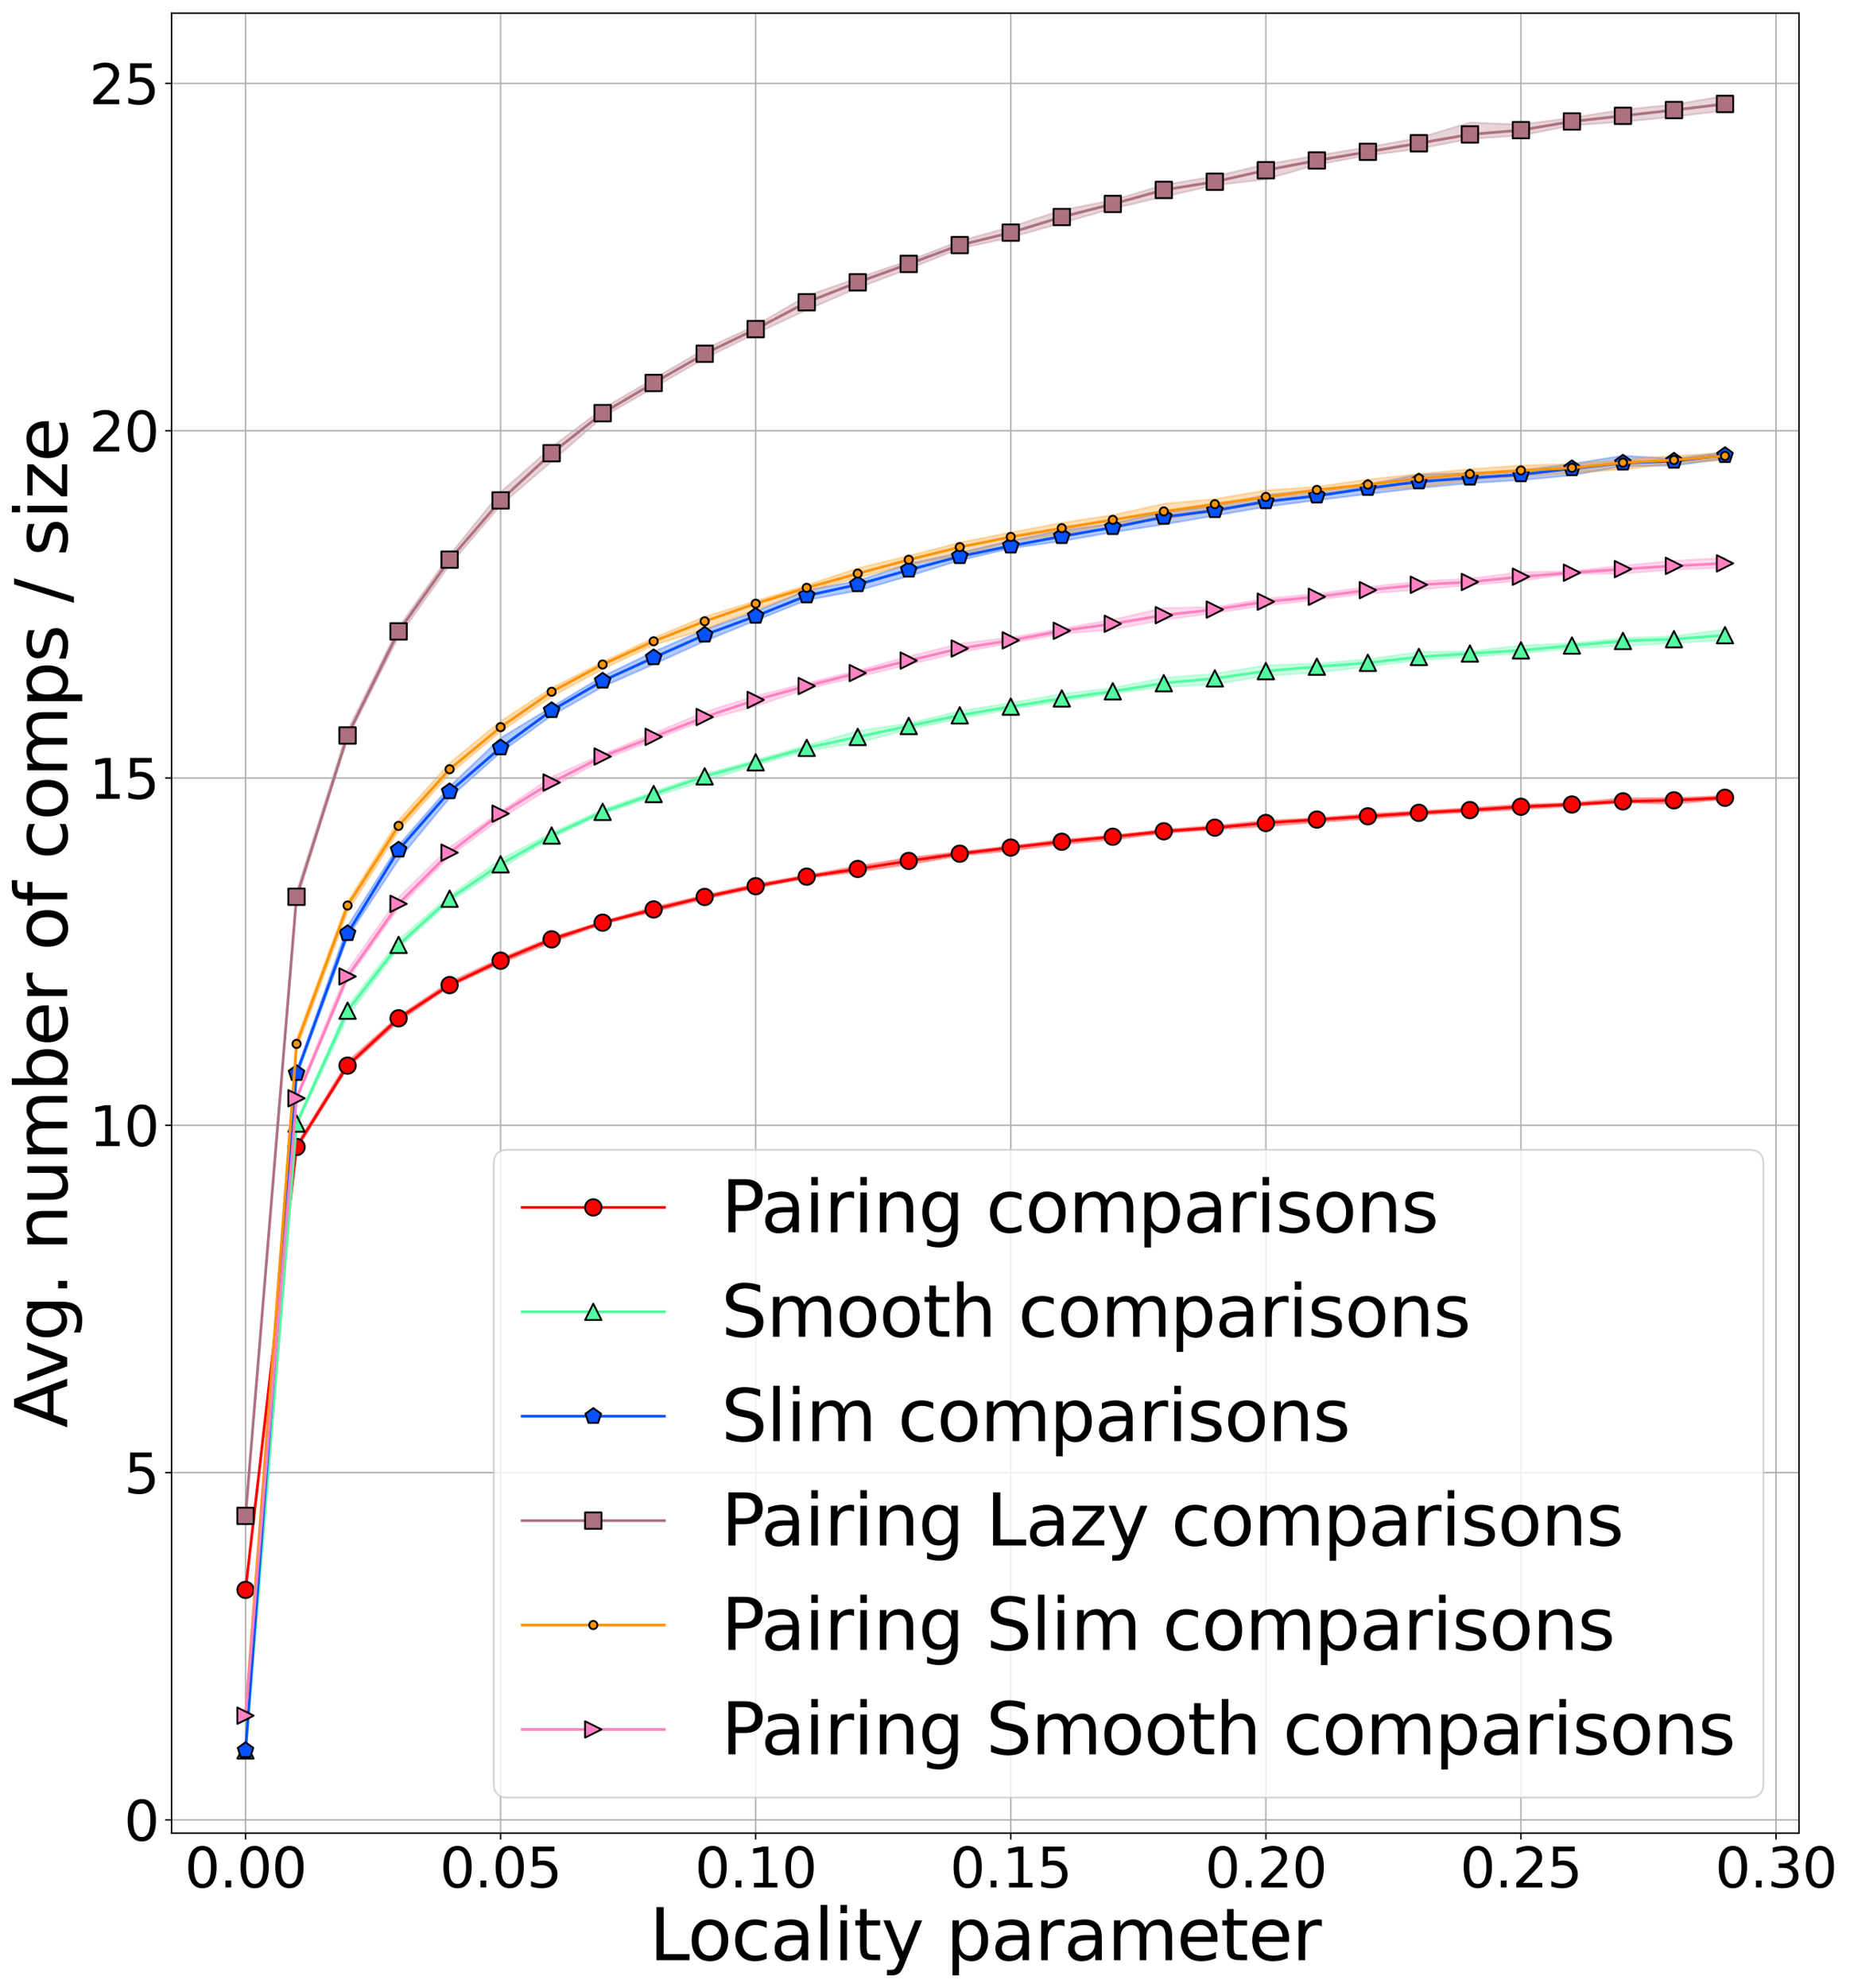 <?xml version="1.0" encoding="utf-8" standalone="no"?>
<!DOCTYPE svg PUBLIC "-//W3C//DTD SVG 1.1//EN"
  "http://www.w3.org/Graphics/SVG/1.1/DTD/svg11.dtd">
<svg height="1090.099pt" version="1.1" viewBox="0 0 1014.924 1090.099" width="1014.924pt" xmlns="http://www.w3.org/2000/svg" xmlns:xlink="http://www.w3.org/1999/xlink">
 <defs>
  <style type="text/css">*{stroke-linecap:butt;stroke-linejoin:round;}</style>
 </defs>
 <g id="figure_1">
  <g id="patch_1">
   <path d="M 0 1090.099 
L 1014.924 1090.099 
L 1014.924 0 
L 0 0 
z
" style="fill:#ffffff;"/>
  </g>
  <g id="axes_1">
   <g id="patch_2">
    <path d="M 94.12 1005.12 
L 986.92 1005.12 
L 986.92 7.2 
L 94.12 7.2 
z
" style="fill:#ffffff;"/>
   </g>
   <g id="PolyCollection_1">
    <defs>
     <path d="M 134.702 -218.36 
L 134.702 -218.36 
L 162.689 -459.879 
L 190.676 -504.586 
L 218.664 -529.974 
L 246.651 -549.218 
L 274.639 -561.949 
L 302.626 -573.401 
L 330.614 -583.486 
L 358.601 -590.272 
L 386.589 -597.143 
L 414.576 -603.214 
L 442.564 -608.663 
L 470.551 -612.137 
L 498.538 -616.155 
L 526.526 -620.957 
L 554.513 -623.714 
L 582.501 -627.195 
L 610.488 -629.732 
L 638.476 -633.304 
L 666.463 -635.38 
L 694.451 -637.013 
L 722.438 -639.329 
L 750.426 -641.111 
L 778.413 -643.286 
L 806.401 -644.832 
L 834.388 -646.356 
L 862.375 -648.02 
L 890.363 -649.993 
L 918.35 -649.414 
L 946.338 -651.87 
L 946.338 -653.694 
L 946.338 -653.694 
L 918.35 -652.609 
L 890.363 -652.422 
L 862.375 -649.882 
L 834.388 -648.922 
L 806.401 -647.094 
L 778.413 -645.358 
L 750.426 -643.789 
L 722.438 -641.561 
L 694.451 -640.106 
L 666.463 -637.379 
L 638.476 -635.174 
L 610.488 -632.002 
L 582.501 -629.709 
L 554.513 -626.19 
L 526.526 -623.017 
L 498.538 -619.792 
L 470.551 -615.164 
L 442.564 -610.172 
L 414.576 -605.365 
L 386.589 -599.203 
L 358.601 -592.733 
L 330.614 -584.792 
L 302.626 -576.132 
L 274.639 -564.646 
L 246.651 -551.571 
L 218.664 -532.895 
L 190.676 -507.968 
L 162.689 -462.419 
L 134.702 -218.36 
z
" id="ma52bc7457d" style="stroke:#fe0002;stroke-opacity:0.3;"/>
    </defs>
    <g clip-path="url(#p8c341fe8c4)">
     <use style="fill:#fe0002;fill-opacity:0.3;stroke:#fe0002;stroke-opacity:0.3;" x="0" xlink:href="#ma52bc7457d" y="1090.099"/>
    </g>
   </g>
   <g id="PolyCollection_2">
    <defs>
     <path d="M 134.702 -130.339 
L 134.702 -130.339 
L 162.689 -472.481 
L 190.676 -532.674 
L 218.664 -570.213 
L 246.651 -595.738 
L 274.639 -613.831 
L 302.626 -630.676 
L 330.614 -643.899 
L 358.601 -653.157 
L 386.589 -661.917 
L 414.576 -670.455 
L 442.564 -678.544 
L 470.551 -682.821 
L 498.538 -690.233 
L 526.526 -696.063 
L 554.513 -701.216 
L 582.501 -705.405 
L 610.488 -709.922 
L 638.476 -713.468 
L 666.463 -714.865 
L 694.451 -719.599 
L 722.438 -721.241 
L 750.426 -724.577 
L 778.413 -728.184 
L 806.401 -729.932 
L 834.388 -731.828 
L 862.375 -734.582 
L 890.363 -735.991 
L 918.35 -737.434 
L 946.338 -739.182 
L 946.338 -744.941 
L 946.338 -744.941 
L 918.35 -741.254 
L 890.363 -740.23 
L 862.375 -737.408 
L 834.388 -736.139 
L 806.401 -732.982 
L 778.413 -732.582 
L 750.426 -728.625 
L 722.438 -726.237 
L 694.451 -725.304 
L 666.463 -720.62 
L 638.476 -718.426 
L 610.488 -712.881 
L 582.501 -709.576 
L 554.513 -704.701 
L 526.526 -700.218 
L 498.538 -693.47 
L 470.551 -689.246 
L 442.564 -681.458 
L 414.576 -673.315 
L 386.589 -665.775 
L 358.601 -656.075 
L 330.614 -646.321 
L 302.626 -633.453 
L 274.639 -618.931 
L 246.651 -599.028 
L 218.664 -574.711 
L 190.676 -538.333 
L 162.689 -475.033 
L 134.702 -130.339 
z
" id="m826b030782" style="stroke:#53fca1;stroke-opacity:0.3;"/>
    </defs>
    <g clip-path="url(#p8c341fe8c4)">
     <use style="fill:#53fca1;fill-opacity:0.3;stroke:#53fca1;stroke-opacity:0.3;" x="0" xlink:href="#m826b030782" y="1090.099"/>
    </g>
   </g>
   <g id="PolyCollection_3">
    <defs>
     <path d="M 134.702 -130.339 
L 134.702 -130.339 
L 162.689 -499.521 
L 190.676 -576.261 
L 218.664 -618.741 
L 246.651 -652.609 
L 274.639 -677.569 
L 302.626 -697.708 
L 330.614 -713.552 
L 358.601 -725.879 
L 386.589 -738.527 
L 414.576 -749.888 
L 442.564 -761.05 
L 470.551 -766.253 
L 498.538 -774.205 
L 526.526 -782.861 
L 554.513 -789.442 
L 582.501 -793.414 
L 610.488 -798.285 
L 638.476 -802.532 
L 666.463 -807.38 
L 694.451 -812.217 
L 722.438 -815.85 
L 750.426 -819.236 
L 778.413 -822.522 
L 806.401 -825.165 
L 834.388 -826.879 
L 862.375 -829.515 
L 890.363 -834.458 
L 918.35 -834.816 
L 946.338 -838.583 
L 946.338 -842.223 
L 946.338 -842.223 
L 918.35 -838.533 
L 890.363 -840.232 
L 862.375 -835.726 
L 834.388 -832.321 
L 806.401 -830.79 
L 778.413 -829.899 
L 750.426 -824.602 
L 722.438 -821.475 
L 694.451 -818.741 
L 666.463 -812.792 
L 638.476 -809.319 
L 610.488 -803.057 
L 582.501 -799.295 
L 554.513 -793.643 
L 526.526 -787.016 
L 498.538 -781.064 
L 470.551 -771.577 
L 442.564 -766.496 
L 414.576 -754.839 
L 386.589 -744.933 
L 358.601 -732.769 
L 330.614 -719.23 
L 302.626 -702.446 
L 274.639 -685.434 
L 246.651 -658.741 
L 218.664 -626.586 
L 190.676 -582.237 
L 162.689 -502.819 
L 134.702 -130.339 
z
" id="me121b32dcf" style="stroke:#0652ff;stroke-opacity:0.3;"/>
    </defs>
    <g clip-path="url(#p8c341fe8c4)">
     <use style="fill:#0652ff;fill-opacity:0.3;stroke:#0652ff;stroke-opacity:0.3;" x="0" xlink:href="#me121b32dcf" y="1090.099"/>
    </g>
   </g>
   <g id="PolyCollection_4">
    <defs>
     <path d="M 134.702 -258.946 
L 134.702 -258.946 
L 162.689 -596.012 
L 190.676 -685.369 
L 218.664 -740.957 
L 246.651 -780.272 
L 274.639 -813.047 
L 302.626 -837.006 
L 330.614 -861.418 
L 358.601 -877.55 
L 386.589 -893.618 
L 414.576 -907.176 
L 442.564 -920.163 
L 470.551 -932.205 
L 498.538 -942.659 
L 526.526 -953.814 
L 554.513 -959.912 
L 582.501 -967.818 
L 610.488 -975.74 
L 638.476 -982.233 
L 666.463 -988.524 
L 694.451 -991.765 
L 722.438 -999.801 
L 750.426 -1004.882 
L 778.413 -1008.526 
L 806.401 -1013.957 
L 834.388 -1015.77 
L 862.375 -1021.3 
L 890.363 -1023.326 
L 918.35 -1026.057 
L 946.338 -1029.439 
L 946.338 -1037.539 
L 946.338 -1037.539 
L 918.35 -1032.775 
L 890.363 -1029.953 
L 862.375 -1025.535 
L 834.388 -1021.825 
L 806.401 -1022.911 
L 778.413 -1014.46 
L 750.426 -1009.437 
L 722.438 -1004.832 
L 694.451 -999.957 
L 666.463 -993.437 
L 638.476 -988.719 
L 610.488 -980.291 
L 582.501 -974.936 
L 554.513 -965.632 
L 526.526 -957.943 
L 498.538 -947.169 
L 470.551 -937.682 
L 442.564 -927.883 
L 414.576 -911.636 
L 386.589 -898.703 
L 358.601 -882.399 
L 330.614 -866.045 
L 302.626 -844.931 
L 274.639 -820.253 
L 246.651 -785.74 
L 218.664 -746.178 
L 190.676 -689.623 
L 162.689 -601.035 
L 134.702 -258.946 
z
" id="mdb068240e0" style="stroke:#ae7181;stroke-opacity:0.3;"/>
    </defs>
    <g clip-path="url(#p8c341fe8c4)">
     <use style="fill:#ae7181;fill-opacity:0.3;stroke:#ae7181;stroke-opacity:0.3;" x="0" xlink:href="#mdb068240e0" y="1090.099"/>
    </g>
   </g>
   <g id="PolyCollection_5">
    <defs>
     <path d="M 134.702 -149.381 
L 134.702 -149.381 
L 162.689 -514.736 
L 190.676 -590.219 
L 218.664 -634.431 
L 246.651 -665.687 
L 274.639 -689.014 
L 302.626 -708.128 
L 330.614 -723.267 
L 358.601 -736.421 
L 386.589 -744.941 
L 414.576 -755.654 
L 442.564 -765.819 
L 470.551 -773.333 
L 498.538 -780.466 
L 526.526 -785.645 
L 554.513 -792.992 
L 582.501 -797.459 
L 610.488 -802.753 
L 638.476 -805.415 
L 666.463 -809.547 
L 694.451 -814.022 
L 722.438 -818.626 
L 750.426 -821.673 
L 778.413 -822.972 
L 806.401 -826.875 
L 834.388 -828.856 
L 862.375 -830.943 
L 890.363 -832.634 
L 918.35 -836.099 
L 946.338 -837.912 
L 946.338 -841.61 
L 946.338 -841.61 
L 918.35 -840.228 
L 890.363 -838.053 
L 862.375 -835.692 
L 834.388 -834.907 
L 806.401 -832.843 
L 778.413 -830.204 
L 750.426 -827.203 
L 722.438 -823.196 
L 694.451 -821.227 
L 666.463 -816.467 
L 638.476 -813.873 
L 610.488 -807.673 
L 582.501 -803.423 
L 554.513 -798.156 
L 526.526 -792.577 
L 498.538 -785.344 
L 470.551 -778.535 
L 442.564 -769.208 
L 414.576 -760.498 
L 386.589 -751.963 
L 358.601 -740.359 
L 330.614 -727.14 
L 302.626 -712.862 
L 274.639 -694.654 
L 246.651 -671.678 
L 218.664 -640.3 
L 190.676 -595.604 
L 162.689 -520.338 
L 134.702 -149.381 
z
" id="mb417e57ece" style="stroke:#ff9408;stroke-opacity:0.3;"/>
    </defs>
    <g clip-path="url(#p8c341fe8c4)">
     <use style="fill:#ff9408;fill-opacity:0.3;stroke:#ff9408;stroke-opacity:0.3;" x="0" xlink:href="#mb417e57ece" y="1090.099"/>
    </g>
   </g>
   <g id="PolyCollection_6">
    <defs>
     <path d="M 134.702 -149.381 
L 134.702 -149.381 
L 162.689 -486.957 
L 190.676 -552.999 
L 218.664 -592.211 
L 246.651 -620.538 
L 274.639 -641.294 
L 302.626 -658.447 
L 330.614 -673.361 
L 358.601 -684.36 
L 386.589 -695.222 
L 414.576 -702.968 
L 442.564 -712.276 
L 470.551 -718.925 
L 498.538 -725.697 
L 526.526 -732.373 
L 554.513 -737.507 
L 582.501 -742.534 
L 610.488 -744.929 
L 638.476 -750.223 
L 666.463 -754.035 
L 694.451 -758.114 
L 722.438 -761.279 
L 750.426 -764.634 
L 778.413 -766.813 
L 806.401 -769.341 
L 834.388 -771.592 
L 862.375 -775.401 
L 890.363 -775.663 
L 918.35 -777.716 
L 946.338 -778.908 
L 946.338 -784.198 
L 946.338 -784.198 
L 918.35 -782.629 
L 890.363 -779.944 
L 862.375 -776.939 
L 834.388 -776.41 
L 806.401 -772.853 
L 778.413 -771.249 
L 750.426 -768.298 
L 722.438 -764.569 
L 694.451 -761.877 
L 666.463 -757.196 
L 638.476 -756.777 
L 610.488 -750.333 
L 582.501 -745.447 
L 554.513 -740.626 
L 526.526 -737.111 
L 498.538 -730.191 
L 470.551 -722.38 
L 442.564 -715.49 
L 414.576 -708.505 
L 386.589 -699.689 
L 358.601 -688.001 
L 330.614 -676.545 
L 302.626 -664.149 
L 274.639 -645.087 
L 246.651 -625.501 
L 218.664 -598.023 
L 190.676 -558.019 
L 162.689 -489.547 
L 134.702 -149.381 
z
" id="m1bdca92eae" style="stroke:#ff81c0;stroke-opacity:0.3;"/>
    </defs>
    <g clip-path="url(#p8c341fe8c4)">
     <use style="fill:#ff81c0;fill-opacity:0.3;stroke:#ff81c0;stroke-opacity:0.3;" x="0" xlink:href="#m1bdca92eae" y="1090.099"/>
    </g>
   </g>
   <g id="matplotlib.axis_1">
    <g id="xtick_1">
     <g id="line2d_1">
      <path clip-path="url(#p8c341fe8c4)" d="M 134.702 1005.12 
L 134.702 7.2 
" style="fill:none;stroke:#b0b0b0;stroke-linecap:square;stroke-width:0.8;"/>
     </g>
     <g id="line2d_2">
      <defs>
       <path d="M 0 0 
L 0 3.5 
" id="mf8113d2f99" style="stroke:#000000;stroke-width:0.8;"/>
      </defs>
      <g>
       <use style="stroke:#000000;stroke-width:0.8;" x="134.702" xlink:href="#mf8113d2f99" y="1005.12"/>
      </g>
     </g>
     <g id="text_1">
      <!-- 0.00 -->
      <g transform="translate(101.303 1034.915)scale(0.3 -0.3)">
       <defs>
        <path d="M 2034 4250 
Q 1547 4250 1301 3770 
Q 1056 3291 1056 2328 
Q 1056 1369 1301 889 
Q 1547 409 2034 409 
Q 2525 409 2770 889 
Q 3016 1369 3016 2328 
Q 3016 3291 2770 3770 
Q 2525 4250 2034 4250 
z
M 2034 4750 
Q 2819 4750 3233 4129 
Q 3647 3509 3647 2328 
Q 3647 1150 3233 529 
Q 2819 -91 2034 -91 
Q 1250 -91 836 529 
Q 422 1150 422 2328 
Q 422 3509 836 4129 
Q 1250 4750 2034 4750 
z
" id="DejaVuSans-30" transform="scale(0.016)"/>
        <path d="M 684 794 
L 1344 794 
L 1344 0 
L 684 0 
L 684 794 
z
" id="DejaVuSans-2e" transform="scale(0.016)"/>
       </defs>
       <use xlink:href="#DejaVuSans-30"/>
       <use x="63.623" xlink:href="#DejaVuSans-2e"/>
       <use x="95.41" xlink:href="#DejaVuSans-30"/>
       <use x="159.033" xlink:href="#DejaVuSans-30"/>
      </g>
     </g>
    </g>
    <g id="xtick_2">
     <g id="line2d_3">
      <path clip-path="url(#p8c341fe8c4)" d="M 274.639 1005.12 
L 274.639 7.2 
" style="fill:none;stroke:#b0b0b0;stroke-linecap:square;stroke-width:0.8;"/>
     </g>
     <g id="line2d_4">
      <g>
       <use style="stroke:#000000;stroke-width:0.8;" x="274.639" xlink:href="#mf8113d2f99" y="1005.12"/>
      </g>
     </g>
     <g id="text_2">
      <!-- 0.05 -->
      <g transform="translate(241.24 1034.915)scale(0.3 -0.3)">
       <defs>
        <path d="M 691 4666 
L 3169 4666 
L 3169 4134 
L 1269 4134 
L 1269 2991 
Q 1406 3038 1543 3061 
Q 1681 3084 1819 3084 
Q 2600 3084 3056 2656 
Q 3513 2228 3513 1497 
Q 3513 744 3044 326 
Q 2575 -91 1722 -91 
Q 1428 -91 1123 -41 
Q 819 9 494 109 
L 494 744 
Q 775 591 1075 516 
Q 1375 441 1709 441 
Q 2250 441 2565 725 
Q 2881 1009 2881 1497 
Q 2881 1984 2565 2268 
Q 2250 2553 1709 2553 
Q 1456 2553 1204 2497 
Q 953 2441 691 2322 
L 691 4666 
z
" id="DejaVuSans-35" transform="scale(0.016)"/>
       </defs>
       <use xlink:href="#DejaVuSans-30"/>
       <use x="63.623" xlink:href="#DejaVuSans-2e"/>
       <use x="95.41" xlink:href="#DejaVuSans-30"/>
       <use x="159.033" xlink:href="#DejaVuSans-35"/>
      </g>
     </g>
    </g>
    <g id="xtick_3">
     <g id="line2d_5">
      <path clip-path="url(#p8c341fe8c4)" d="M 414.576 1005.12 
L 414.576 7.2 
" style="fill:none;stroke:#b0b0b0;stroke-linecap:square;stroke-width:0.8;"/>
     </g>
     <g id="line2d_6">
      <g>
       <use style="stroke:#000000;stroke-width:0.8;" x="414.576" xlink:href="#mf8113d2f99" y="1005.12"/>
      </g>
     </g>
     <g id="text_3">
      <!-- 0.10 -->
      <g transform="translate(381.178 1034.915)scale(0.3 -0.3)">
       <defs>
        <path d="M 794 531 
L 1825 531 
L 1825 4091 
L 703 3866 
L 703 4441 
L 1819 4666 
L 2450 4666 
L 2450 531 
L 3481 531 
L 3481 0 
L 794 0 
L 794 531 
z
" id="DejaVuSans-31" transform="scale(0.016)"/>
       </defs>
       <use xlink:href="#DejaVuSans-30"/>
       <use x="63.623" xlink:href="#DejaVuSans-2e"/>
       <use x="95.41" xlink:href="#DejaVuSans-31"/>
       <use x="159.033" xlink:href="#DejaVuSans-30"/>
      </g>
     </g>
    </g>
    <g id="xtick_4">
     <g id="line2d_7">
      <path clip-path="url(#p8c341fe8c4)" d="M 554.513 1005.12 
L 554.513 7.2 
" style="fill:none;stroke:#b0b0b0;stroke-linecap:square;stroke-width:0.8;"/>
     </g>
     <g id="line2d_8">
      <g>
       <use style="stroke:#000000;stroke-width:0.8;" x="554.513" xlink:href="#mf8113d2f99" y="1005.12"/>
      </g>
     </g>
     <g id="text_4">
      <!-- 0.15 -->
      <g transform="translate(521.115 1034.915)scale(0.3 -0.3)">
       <use xlink:href="#DejaVuSans-30"/>
       <use x="63.623" xlink:href="#DejaVuSans-2e"/>
       <use x="95.41" xlink:href="#DejaVuSans-31"/>
       <use x="159.033" xlink:href="#DejaVuSans-35"/>
      </g>
     </g>
    </g>
    <g id="xtick_5">
     <g id="line2d_9">
      <path clip-path="url(#p8c341fe8c4)" d="M 694.451 1005.12 
L 694.451 7.2 
" style="fill:none;stroke:#b0b0b0;stroke-linecap:square;stroke-width:0.8;"/>
     </g>
     <g id="line2d_10">
      <g>
       <use style="stroke:#000000;stroke-width:0.8;" x="694.451" xlink:href="#mf8113d2f99" y="1005.12"/>
      </g>
     </g>
     <g id="text_5">
      <!-- 0.20 -->
      <g transform="translate(661.052 1034.915)scale(0.3 -0.3)">
       <defs>
        <path d="M 1228 531 
L 3431 531 
L 3431 0 
L 469 0 
L 469 531 
Q 828 903 1448 1529 
Q 2069 2156 2228 2338 
Q 2531 2678 2651 2914 
Q 2772 3150 2772 3378 
Q 2772 3750 2511 3984 
Q 2250 4219 1831 4219 
Q 1534 4219 1204 4116 
Q 875 4013 500 3803 
L 500 4441 
Q 881 4594 1212 4672 
Q 1544 4750 1819 4750 
Q 2544 4750 2975 4387 
Q 3406 4025 3406 3419 
Q 3406 3131 3298 2873 
Q 3191 2616 2906 2266 
Q 2828 2175 2409 1742 
Q 1991 1309 1228 531 
z
" id="DejaVuSans-32" transform="scale(0.016)"/>
       </defs>
       <use xlink:href="#DejaVuSans-30"/>
       <use x="63.623" xlink:href="#DejaVuSans-2e"/>
       <use x="95.41" xlink:href="#DejaVuSans-32"/>
       <use x="159.033" xlink:href="#DejaVuSans-30"/>
      </g>
     </g>
    </g>
    <g id="xtick_6">
     <g id="line2d_11">
      <path clip-path="url(#p8c341fe8c4)" d="M 834.388 1005.12 
L 834.388 7.2 
" style="fill:none;stroke:#b0b0b0;stroke-linecap:square;stroke-width:0.8;"/>
     </g>
     <g id="line2d_12">
      <g>
       <use style="stroke:#000000;stroke-width:0.8;" x="834.388" xlink:href="#mf8113d2f99" y="1005.12"/>
      </g>
     </g>
     <g id="text_6">
      <!-- 0.25 -->
      <g transform="translate(800.99 1034.915)scale(0.3 -0.3)">
       <use xlink:href="#DejaVuSans-30"/>
       <use x="63.623" xlink:href="#DejaVuSans-2e"/>
       <use x="95.41" xlink:href="#DejaVuSans-32"/>
       <use x="159.033" xlink:href="#DejaVuSans-35"/>
      </g>
     </g>
    </g>
    <g id="xtick_7">
     <g id="line2d_13">
      <path clip-path="url(#p8c341fe8c4)" d="M 974.325 1005.12 
L 974.325 7.2 
" style="fill:none;stroke:#b0b0b0;stroke-linecap:square;stroke-width:0.8;"/>
     </g>
     <g id="line2d_14">
      <g>
       <use style="stroke:#000000;stroke-width:0.8;" x="974.325" xlink:href="#mf8113d2f99" y="1005.12"/>
      </g>
     </g>
     <g id="text_7">
      <!-- 0.30 -->
      <g transform="translate(940.927 1034.915)scale(0.3 -0.3)">
       <defs>
        <path d="M 2597 2516 
Q 3050 2419 3304 2112 
Q 3559 1806 3559 1356 
Q 3559 666 3084 287 
Q 2609 -91 1734 -91 
Q 1441 -91 1130 -33 
Q 819 25 488 141 
L 488 750 
Q 750 597 1062 519 
Q 1375 441 1716 441 
Q 2309 441 2620 675 
Q 2931 909 2931 1356 
Q 2931 1769 2642 2001 
Q 2353 2234 1838 2234 
L 1294 2234 
L 1294 2753 
L 1863 2753 
Q 2328 2753 2575 2939 
Q 2822 3125 2822 3475 
Q 2822 3834 2567 4026 
Q 2313 4219 1838 4219 
Q 1578 4219 1281 4162 
Q 984 4106 628 3988 
L 628 4550 
Q 988 4650 1302 4700 
Q 1616 4750 1894 4750 
Q 2613 4750 3031 4423 
Q 3450 4097 3450 3541 
Q 3450 3153 3228 2886 
Q 3006 2619 2597 2516 
z
" id="DejaVuSans-33" transform="scale(0.016)"/>
       </defs>
       <use xlink:href="#DejaVuSans-30"/>
       <use x="63.623" xlink:href="#DejaVuSans-2e"/>
       <use x="95.41" xlink:href="#DejaVuSans-33"/>
       <use x="159.033" xlink:href="#DejaVuSans-30"/>
      </g>
     </g>
    </g>
    <g id="text_8">
     <!-- Locality parameter -->
     <g transform="translate(356.226 1074.788)scale(0.39 -0.39)">
      <defs>
       <path d="M 628 4666 
L 1259 4666 
L 1259 531 
L 3531 531 
L 3531 0 
L 628 0 
L 628 4666 
z
" id="DejaVuSans-4c" transform="scale(0.016)"/>
       <path d="M 1959 3097 
Q 1497 3097 1228 2736 
Q 959 2375 959 1747 
Q 959 1119 1226 758 
Q 1494 397 1959 397 
Q 2419 397 2687 759 
Q 2956 1122 2956 1747 
Q 2956 2369 2687 2733 
Q 2419 3097 1959 3097 
z
M 1959 3584 
Q 2709 3584 3137 3096 
Q 3566 2609 3566 1747 
Q 3566 888 3137 398 
Q 2709 -91 1959 -91 
Q 1206 -91 779 398 
Q 353 888 353 1747 
Q 353 2609 779 3096 
Q 1206 3584 1959 3584 
z
" id="DejaVuSans-6f" transform="scale(0.016)"/>
       <path d="M 3122 3366 
L 3122 2828 
Q 2878 2963 2633 3030 
Q 2388 3097 2138 3097 
Q 1578 3097 1268 2742 
Q 959 2388 959 1747 
Q 959 1106 1268 751 
Q 1578 397 2138 397 
Q 2388 397 2633 464 
Q 2878 531 3122 666 
L 3122 134 
Q 2881 22 2623 -34 
Q 2366 -91 2075 -91 
Q 1284 -91 818 406 
Q 353 903 353 1747 
Q 353 2603 823 3093 
Q 1294 3584 2113 3584 
Q 2378 3584 2631 3529 
Q 2884 3475 3122 3366 
z
" id="DejaVuSans-63" transform="scale(0.016)"/>
       <path d="M 2194 1759 
Q 1497 1759 1228 1600 
Q 959 1441 959 1056 
Q 959 750 1161 570 
Q 1363 391 1709 391 
Q 2188 391 2477 730 
Q 2766 1069 2766 1631 
L 2766 1759 
L 2194 1759 
z
M 3341 1997 
L 3341 0 
L 2766 0 
L 2766 531 
Q 2569 213 2275 61 
Q 1981 -91 1556 -91 
Q 1019 -91 701 211 
Q 384 513 384 1019 
Q 384 1609 779 1909 
Q 1175 2209 1959 2209 
L 2766 2209 
L 2766 2266 
Q 2766 2663 2505 2880 
Q 2244 3097 1772 3097 
Q 1472 3097 1187 3025 
Q 903 2953 641 2809 
L 641 3341 
Q 956 3463 1253 3523 
Q 1550 3584 1831 3584 
Q 2591 3584 2966 3190 
Q 3341 2797 3341 1997 
z
" id="DejaVuSans-61" transform="scale(0.016)"/>
       <path d="M 603 4863 
L 1178 4863 
L 1178 0 
L 603 0 
L 603 4863 
z
" id="DejaVuSans-6c" transform="scale(0.016)"/>
       <path d="M 603 3500 
L 1178 3500 
L 1178 0 
L 603 0 
L 603 3500 
z
M 603 4863 
L 1178 4863 
L 1178 4134 
L 603 4134 
L 603 4863 
z
" id="DejaVuSans-69" transform="scale(0.016)"/>
       <path d="M 1172 4494 
L 1172 3500 
L 2356 3500 
L 2356 3053 
L 1172 3053 
L 1172 1153 
Q 1172 725 1289 603 
Q 1406 481 1766 481 
L 2356 481 
L 2356 0 
L 1766 0 
Q 1100 0 847 248 
Q 594 497 594 1153 
L 594 3053 
L 172 3053 
L 172 3500 
L 594 3500 
L 594 4494 
L 1172 4494 
z
" id="DejaVuSans-74" transform="scale(0.016)"/>
       <path d="M 2059 -325 
Q 1816 -950 1584 -1140 
Q 1353 -1331 966 -1331 
L 506 -1331 
L 506 -850 
L 844 -850 
Q 1081 -850 1212 -737 
Q 1344 -625 1503 -206 
L 1606 56 
L 191 3500 
L 800 3500 
L 1894 763 
L 2988 3500 
L 3597 3500 
L 2059 -325 
z
" id="DejaVuSans-79" transform="scale(0.016)"/>
       <path id="DejaVuSans-20" transform="scale(0.016)"/>
       <path d="M 1159 525 
L 1159 -1331 
L 581 -1331 
L 581 3500 
L 1159 3500 
L 1159 2969 
Q 1341 3281 1617 3432 
Q 1894 3584 2278 3584 
Q 2916 3584 3314 3078 
Q 3713 2572 3713 1747 
Q 3713 922 3314 415 
Q 2916 -91 2278 -91 
Q 1894 -91 1617 61 
Q 1341 213 1159 525 
z
M 3116 1747 
Q 3116 2381 2855 2742 
Q 2594 3103 2138 3103 
Q 1681 3103 1420 2742 
Q 1159 2381 1159 1747 
Q 1159 1113 1420 752 
Q 1681 391 2138 391 
Q 2594 391 2855 752 
Q 3116 1113 3116 1747 
z
" id="DejaVuSans-70" transform="scale(0.016)"/>
       <path d="M 2631 2963 
Q 2534 3019 2420 3045 
Q 2306 3072 2169 3072 
Q 1681 3072 1420 2755 
Q 1159 2438 1159 1844 
L 1159 0 
L 581 0 
L 581 3500 
L 1159 3500 
L 1159 2956 
Q 1341 3275 1631 3429 
Q 1922 3584 2338 3584 
Q 2397 3584 2469 3576 
Q 2541 3569 2628 3553 
L 2631 2963 
z
" id="DejaVuSans-72" transform="scale(0.016)"/>
       <path d="M 3328 2828 
Q 3544 3216 3844 3400 
Q 4144 3584 4550 3584 
Q 5097 3584 5394 3201 
Q 5691 2819 5691 2113 
L 5691 0 
L 5113 0 
L 5113 2094 
Q 5113 2597 4934 2840 
Q 4756 3084 4391 3084 
Q 3944 3084 3684 2787 
Q 3425 2491 3425 1978 
L 3425 0 
L 2847 0 
L 2847 2094 
Q 2847 2600 2669 2842 
Q 2491 3084 2119 3084 
Q 1678 3084 1418 2786 
Q 1159 2488 1159 1978 
L 1159 0 
L 581 0 
L 581 3500 
L 1159 3500 
L 1159 2956 
Q 1356 3278 1631 3431 
Q 1906 3584 2284 3584 
Q 2666 3584 2933 3390 
Q 3200 3197 3328 2828 
z
" id="DejaVuSans-6d" transform="scale(0.016)"/>
       <path d="M 3597 1894 
L 3597 1613 
L 953 1613 
Q 991 1019 1311 708 
Q 1631 397 2203 397 
Q 2534 397 2845 478 
Q 3156 559 3463 722 
L 3463 178 
Q 3153 47 2828 -22 
Q 2503 -91 2169 -91 
Q 1331 -91 842 396 
Q 353 884 353 1716 
Q 353 2575 817 3079 
Q 1281 3584 2069 3584 
Q 2775 3584 3186 3129 
Q 3597 2675 3597 1894 
z
M 3022 2063 
Q 3016 2534 2758 2815 
Q 2500 3097 2075 3097 
Q 1594 3097 1305 2825 
Q 1016 2553 972 2059 
L 3022 2063 
z
" id="DejaVuSans-65" transform="scale(0.016)"/>
      </defs>
      <use xlink:href="#DejaVuSans-4c"/>
      <use x="53.963" xlink:href="#DejaVuSans-6f"/>
      <use x="115.145" xlink:href="#DejaVuSans-63"/>
      <use x="170.125" xlink:href="#DejaVuSans-61"/>
      <use x="231.404" xlink:href="#DejaVuSans-6c"/>
      <use x="259.188" xlink:href="#DejaVuSans-69"/>
      <use x="286.971" xlink:href="#DejaVuSans-74"/>
      <use x="326.18" xlink:href="#DejaVuSans-79"/>
      <use x="385.359" xlink:href="#DejaVuSans-20"/>
      <use x="417.146" xlink:href="#DejaVuSans-70"/>
      <use x="480.623" xlink:href="#DejaVuSans-61"/>
      <use x="541.902" xlink:href="#DejaVuSans-72"/>
      <use x="583.016" xlink:href="#DejaVuSans-61"/>
      <use x="644.295" xlink:href="#DejaVuSans-6d"/>
      <use x="741.707" xlink:href="#DejaVuSans-65"/>
      <use x="803.23" xlink:href="#DejaVuSans-74"/>
      <use x="842.439" xlink:href="#DejaVuSans-65"/>
      <use x="903.963" xlink:href="#DejaVuSans-72"/>
     </g>
    </g>
   </g>
   <g id="matplotlib.axis_2">
    <g id="ytick_1">
     <g id="line2d_15">
      <path clip-path="url(#p8c341fe8c4)" d="M 94.12 997.837 
L 986.92 997.837 
" style="fill:none;stroke:#b0b0b0;stroke-linecap:square;stroke-width:0.8;"/>
     </g>
     <g id="line2d_16">
      <defs>
       <path d="M 0 0 
L -3.5 0 
" id="m396837cc7f" style="stroke:#000000;stroke-width:0.8;"/>
      </defs>
      <g>
       <use style="stroke:#000000;stroke-width:0.8;" x="94.12" xlink:href="#m396837cc7f" y="997.837"/>
      </g>
     </g>
     <g id="text_9">
      <!-- 0 -->
      <g transform="translate(68.032 1009.234)scale(0.3 -0.3)">
       <use xlink:href="#DejaVuSans-30"/>
      </g>
     </g>
    </g>
    <g id="ytick_2">
     <g id="line2d_17">
      <path clip-path="url(#p8c341fe8c4)" d="M 94.12 807.415 
L 986.92 807.415 
" style="fill:none;stroke:#b0b0b0;stroke-linecap:square;stroke-width:0.8;"/>
     </g>
     <g id="line2d_18">
      <g>
       <use style="stroke:#000000;stroke-width:0.8;" x="94.12" xlink:href="#m396837cc7f" y="807.415"/>
      </g>
     </g>
     <g id="text_10">
      <!-- 5 -->
      <g transform="translate(68.032 818.813)scale(0.3 -0.3)">
       <use xlink:href="#DejaVuSans-35"/>
      </g>
     </g>
    </g>
    <g id="ytick_3">
     <g id="line2d_19">
      <path clip-path="url(#p8c341fe8c4)" d="M 94.12 616.993 
L 986.92 616.993 
" style="fill:none;stroke:#b0b0b0;stroke-linecap:square;stroke-width:0.8;"/>
     </g>
     <g id="line2d_20">
      <g>
       <use style="stroke:#000000;stroke-width:0.8;" x="94.12" xlink:href="#m396837cc7f" y="616.993"/>
      </g>
     </g>
     <g id="text_11">
      <!-- 10 -->
      <g transform="translate(48.945 628.391)scale(0.3 -0.3)">
       <use xlink:href="#DejaVuSans-31"/>
       <use x="63.623" xlink:href="#DejaVuSans-30"/>
      </g>
     </g>
    </g>
    <g id="ytick_4">
     <g id="line2d_21">
      <path clip-path="url(#p8c341fe8c4)" d="M 94.12 426.571 
L 986.92 426.571 
" style="fill:none;stroke:#b0b0b0;stroke-linecap:square;stroke-width:0.8;"/>
     </g>
     <g id="line2d_22">
      <g>
       <use style="stroke:#000000;stroke-width:0.8;" x="94.12" xlink:href="#m396837cc7f" y="426.571"/>
      </g>
     </g>
     <g id="text_12">
      <!-- 15 -->
      <g transform="translate(48.945 437.969)scale(0.3 -0.3)">
       <use xlink:href="#DejaVuSans-31"/>
       <use x="63.623" xlink:href="#DejaVuSans-35"/>
      </g>
     </g>
    </g>
    <g id="ytick_5">
     <g id="line2d_23">
      <path clip-path="url(#p8c341fe8c4)" d="M 94.12 236.149 
L 986.92 236.149 
" style="fill:none;stroke:#b0b0b0;stroke-linecap:square;stroke-width:0.8;"/>
     </g>
     <g id="line2d_24">
      <g>
       <use style="stroke:#000000;stroke-width:0.8;" x="94.12" xlink:href="#m396837cc7f" y="236.149"/>
      </g>
     </g>
     <g id="text_13">
      <!-- 20 -->
      <g transform="translate(48.945 247.547)scale(0.3 -0.3)">
       <use xlink:href="#DejaVuSans-32"/>
       <use x="63.623" xlink:href="#DejaVuSans-30"/>
      </g>
     </g>
    </g>
    <g id="ytick_6">
     <g id="line2d_25">
      <path clip-path="url(#p8c341fe8c4)" d="M 94.12 45.728 
L 986.92 45.728 
" style="fill:none;stroke:#b0b0b0;stroke-linecap:square;stroke-width:0.8;"/>
     </g>
     <g id="line2d_26">
      <g>
       <use style="stroke:#000000;stroke-width:0.8;" x="94.12" xlink:href="#m396837cc7f" y="45.728"/>
      </g>
     </g>
     <g id="text_14">
      <!-- 25 -->
      <g transform="translate(48.945 57.125)scale(0.3 -0.3)">
       <use xlink:href="#DejaVuSans-32"/>
       <use x="63.623" xlink:href="#DejaVuSans-35"/>
      </g>
     </g>
    </g>
    <g id="text_15">
     <!-- Avg. number of comps / size -->
     <g transform="translate(36.834 782.923)rotate(-90)scale(0.39 -0.39)">
      <defs>
       <path d="M 2188 4044 
L 1331 1722 
L 3047 1722 
L 2188 4044 
z
M 1831 4666 
L 2547 4666 
L 4325 0 
L 3669 0 
L 3244 1197 
L 1141 1197 
L 716 0 
L 50 0 
L 1831 4666 
z
" id="DejaVuSans-41" transform="scale(0.016)"/>
       <path d="M 191 3500 
L 800 3500 
L 1894 563 
L 2988 3500 
L 3597 3500 
L 2284 0 
L 1503 0 
L 191 3500 
z
" id="DejaVuSans-76" transform="scale(0.016)"/>
       <path d="M 2906 1791 
Q 2906 2416 2648 2759 
Q 2391 3103 1925 3103 
Q 1463 3103 1205 2759 
Q 947 2416 947 1791 
Q 947 1169 1205 825 
Q 1463 481 1925 481 
Q 2391 481 2648 825 
Q 2906 1169 2906 1791 
z
M 3481 434 
Q 3481 -459 3084 -895 
Q 2688 -1331 1869 -1331 
Q 1566 -1331 1297 -1286 
Q 1028 -1241 775 -1147 
L 775 -588 
Q 1028 -725 1275 -790 
Q 1522 -856 1778 -856 
Q 2344 -856 2625 -561 
Q 2906 -266 2906 331 
L 2906 616 
Q 2728 306 2450 153 
Q 2172 0 1784 0 
Q 1141 0 747 490 
Q 353 981 353 1791 
Q 353 2603 747 3093 
Q 1141 3584 1784 3584 
Q 2172 3584 2450 3431 
Q 2728 3278 2906 2969 
L 2906 3500 
L 3481 3500 
L 3481 434 
z
" id="DejaVuSans-67" transform="scale(0.016)"/>
       <path d="M 3513 2113 
L 3513 0 
L 2938 0 
L 2938 2094 
Q 2938 2591 2744 2837 
Q 2550 3084 2163 3084 
Q 1697 3084 1428 2787 
Q 1159 2491 1159 1978 
L 1159 0 
L 581 0 
L 581 3500 
L 1159 3500 
L 1159 2956 
Q 1366 3272 1645 3428 
Q 1925 3584 2291 3584 
Q 2894 3584 3203 3211 
Q 3513 2838 3513 2113 
z
" id="DejaVuSans-6e" transform="scale(0.016)"/>
       <path d="M 544 1381 
L 544 3500 
L 1119 3500 
L 1119 1403 
Q 1119 906 1312 657 
Q 1506 409 1894 409 
Q 2359 409 2629 706 
Q 2900 1003 2900 1516 
L 2900 3500 
L 3475 3500 
L 3475 0 
L 2900 0 
L 2900 538 
Q 2691 219 2414 64 
Q 2138 -91 1772 -91 
Q 1169 -91 856 284 
Q 544 659 544 1381 
z
M 1991 3584 
L 1991 3584 
z
" id="DejaVuSans-75" transform="scale(0.016)"/>
       <path d="M 3116 1747 
Q 3116 2381 2855 2742 
Q 2594 3103 2138 3103 
Q 1681 3103 1420 2742 
Q 1159 2381 1159 1747 
Q 1159 1113 1420 752 
Q 1681 391 2138 391 
Q 2594 391 2855 752 
Q 3116 1113 3116 1747 
z
M 1159 2969 
Q 1341 3281 1617 3432 
Q 1894 3584 2278 3584 
Q 2916 3584 3314 3078 
Q 3713 2572 3713 1747 
Q 3713 922 3314 415 
Q 2916 -91 2278 -91 
Q 1894 -91 1617 61 
Q 1341 213 1159 525 
L 1159 0 
L 581 0 
L 581 4863 
L 1159 4863 
L 1159 2969 
z
" id="DejaVuSans-62" transform="scale(0.016)"/>
       <path d="M 2375 4863 
L 2375 4384 
L 1825 4384 
Q 1516 4384 1395 4259 
Q 1275 4134 1275 3809 
L 1275 3500 
L 2222 3500 
L 2222 3053 
L 1275 3053 
L 1275 0 
L 697 0 
L 697 3053 
L 147 3053 
L 147 3500 
L 697 3500 
L 697 3744 
Q 697 4328 969 4595 
Q 1241 4863 1831 4863 
L 2375 4863 
z
" id="DejaVuSans-66" transform="scale(0.016)"/>
       <path d="M 2834 3397 
L 2834 2853 
Q 2591 2978 2328 3040 
Q 2066 3103 1784 3103 
Q 1356 3103 1142 2972 
Q 928 2841 928 2578 
Q 928 2378 1081 2264 
Q 1234 2150 1697 2047 
L 1894 2003 
Q 2506 1872 2764 1633 
Q 3022 1394 3022 966 
Q 3022 478 2636 193 
Q 2250 -91 1575 -91 
Q 1294 -91 989 -36 
Q 684 19 347 128 
L 347 722 
Q 666 556 975 473 
Q 1284 391 1588 391 
Q 1994 391 2212 530 
Q 2431 669 2431 922 
Q 2431 1156 2273 1281 
Q 2116 1406 1581 1522 
L 1381 1569 
Q 847 1681 609 1914 
Q 372 2147 372 2553 
Q 372 3047 722 3315 
Q 1072 3584 1716 3584 
Q 2034 3584 2315 3537 
Q 2597 3491 2834 3397 
z
" id="DejaVuSans-73" transform="scale(0.016)"/>
       <path d="M 1625 4666 
L 2156 4666 
L 531 -594 
L 0 -594 
L 1625 4666 
z
" id="DejaVuSans-2f" transform="scale(0.016)"/>
       <path d="M 353 3500 
L 3084 3500 
L 3084 2975 
L 922 459 
L 3084 459 
L 3084 0 
L 275 0 
L 275 525 
L 2438 3041 
L 353 3041 
L 353 3500 
z
" id="DejaVuSans-7a" transform="scale(0.016)"/>
      </defs>
      <use xlink:href="#DejaVuSans-41"/>
      <use x="62.533" xlink:href="#DejaVuSans-76"/>
      <use x="121.713" xlink:href="#DejaVuSans-67"/>
      <use x="185.189" xlink:href="#DejaVuSans-2e"/>
      <use x="216.977" xlink:href="#DejaVuSans-20"/>
      <use x="248.764" xlink:href="#DejaVuSans-6e"/>
      <use x="312.143" xlink:href="#DejaVuSans-75"/>
      <use x="375.521" xlink:href="#DejaVuSans-6d"/>
      <use x="472.934" xlink:href="#DejaVuSans-62"/>
      <use x="536.41" xlink:href="#DejaVuSans-65"/>
      <use x="597.934" xlink:href="#DejaVuSans-72"/>
      <use x="639.047" xlink:href="#DejaVuSans-20"/>
      <use x="670.834" xlink:href="#DejaVuSans-6f"/>
      <use x="732.016" xlink:href="#DejaVuSans-66"/>
      <use x="767.221" xlink:href="#DejaVuSans-20"/>
      <use x="799.008" xlink:href="#DejaVuSans-63"/>
      <use x="853.988" xlink:href="#DejaVuSans-6f"/>
      <use x="915.17" xlink:href="#DejaVuSans-6d"/>
      <use x="1012.582" xlink:href="#DejaVuSans-70"/>
      <use x="1076.059" xlink:href="#DejaVuSans-73"/>
      <use x="1128.158" xlink:href="#DejaVuSans-20"/>
      <use x="1159.945" xlink:href="#DejaVuSans-2f"/>
      <use x="1193.637" xlink:href="#DejaVuSans-20"/>
      <use x="1225.424" xlink:href="#DejaVuSans-73"/>
      <use x="1277.523" xlink:href="#DejaVuSans-69"/>
      <use x="1305.307" xlink:href="#DejaVuSans-7a"/>
      <use x="1357.797" xlink:href="#DejaVuSans-65"/>
     </g>
    </g>
   </g>
   <g id="line2d_27">
    <path clip-path="url(#p8c341fe8c4)" d="M 134.702 871.739 
L 162.689 628.906 
L 190.676 584.284 
L 218.664 558.342 
L 246.651 540.124 
L 274.639 526.747 
L 302.626 515.05 
L 330.614 505.891 
L 358.601 498.65 
L 386.589 491.804 
L 414.576 485.901 
L 442.564 480.682 
L 470.551 476.447 
L 498.538 472.041 
L 526.526 468.084 
L 554.513 464.724 
L 582.501 461.522 
L 610.488 458.786 
L 638.476 455.796 
L 666.463 453.809 
L 694.451 451.25 
L 722.438 449.375 
L 750.426 447.569 
L 778.413 445.682 
L 806.401 444.173 
L 834.388 442.35 
L 862.375 441.113 
L 890.363 439.401 
L 918.35 438.82 
L 946.338 437.417 
" style="fill:none;stroke:#fe0002;stroke-linecap:square;stroke-width:1.5;"/>
    <defs>
     <path d="M 0 4.5 
C 1.193 4.5 2.338 4.026 3.182 3.182 
C 4.026 2.338 4.5 1.193 4.5 0 
C 4.5 -1.193 4.026 -2.338 3.182 -3.182 
C 2.338 -4.026 1.193 -4.5 0 -4.5 
C -1.193 -4.5 -2.338 -4.026 -3.182 -3.182 
C -4.026 -2.338 -4.5 -1.193 -4.5 0 
C -4.5 1.193 -4.026 2.338 -3.182 3.182 
C -2.338 4.026 -1.193 4.5 0 4.5 
z
" id="md051137cc8" style="stroke:#000000;"/>
    </defs>
    <g clip-path="url(#p8c341fe8c4)">
     <use style="fill:#fe0002;stroke:#000000;" x="134.702" xlink:href="#md051137cc8" y="871.739"/>
     <use style="fill:#fe0002;stroke:#000000;" x="162.689" xlink:href="#md051137cc8" y="628.906"/>
     <use style="fill:#fe0002;stroke:#000000;" x="190.676" xlink:href="#md051137cc8" y="584.284"/>
     <use style="fill:#fe0002;stroke:#000000;" x="218.664" xlink:href="#md051137cc8" y="558.342"/>
     <use style="fill:#fe0002;stroke:#000000;" x="246.651" xlink:href="#md051137cc8" y="540.124"/>
     <use style="fill:#fe0002;stroke:#000000;" x="274.639" xlink:href="#md051137cc8" y="526.747"/>
     <use style="fill:#fe0002;stroke:#000000;" x="302.626" xlink:href="#md051137cc8" y="515.05"/>
     <use style="fill:#fe0002;stroke:#000000;" x="330.614" xlink:href="#md051137cc8" y="505.891"/>
     <use style="fill:#fe0002;stroke:#000000;" x="358.601" xlink:href="#md051137cc8" y="498.65"/>
     <use style="fill:#fe0002;stroke:#000000;" x="386.589" xlink:href="#md051137cc8" y="491.804"/>
     <use style="fill:#fe0002;stroke:#000000;" x="414.576" xlink:href="#md051137cc8" y="485.901"/>
     <use style="fill:#fe0002;stroke:#000000;" x="442.564" xlink:href="#md051137cc8" y="480.682"/>
     <use style="fill:#fe0002;stroke:#000000;" x="470.551" xlink:href="#md051137cc8" y="476.447"/>
     <use style="fill:#fe0002;stroke:#000000;" x="498.538" xlink:href="#md051137cc8" y="472.041"/>
     <use style="fill:#fe0002;stroke:#000000;" x="526.526" xlink:href="#md051137cc8" y="468.084"/>
     <use style="fill:#fe0002;stroke:#000000;" x="554.513" xlink:href="#md051137cc8" y="464.724"/>
     <use style="fill:#fe0002;stroke:#000000;" x="582.501" xlink:href="#md051137cc8" y="461.522"/>
     <use style="fill:#fe0002;stroke:#000000;" x="610.488" xlink:href="#md051137cc8" y="458.786"/>
     <use style="fill:#fe0002;stroke:#000000;" x="638.476" xlink:href="#md051137cc8" y="455.796"/>
     <use style="fill:#fe0002;stroke:#000000;" x="666.463" xlink:href="#md051137cc8" y="453.809"/>
     <use style="fill:#fe0002;stroke:#000000;" x="694.451" xlink:href="#md051137cc8" y="451.25"/>
     <use style="fill:#fe0002;stroke:#000000;" x="722.438" xlink:href="#md051137cc8" y="449.375"/>
     <use style="fill:#fe0002;stroke:#000000;" x="750.426" xlink:href="#md051137cc8" y="447.569"/>
     <use style="fill:#fe0002;stroke:#000000;" x="778.413" xlink:href="#md051137cc8" y="445.682"/>
     <use style="fill:#fe0002;stroke:#000000;" x="806.401" xlink:href="#md051137cc8" y="444.173"/>
     <use style="fill:#fe0002;stroke:#000000;" x="834.388" xlink:href="#md051137cc8" y="442.35"/>
     <use style="fill:#fe0002;stroke:#000000;" x="862.375" xlink:href="#md051137cc8" y="441.113"/>
     <use style="fill:#fe0002;stroke:#000000;" x="890.363" xlink:href="#md051137cc8" y="439.401"/>
     <use style="fill:#fe0002;stroke:#000000;" x="918.35" xlink:href="#md051137cc8" y="438.82"/>
     <use style="fill:#fe0002;stroke:#000000;" x="946.338" xlink:href="#md051137cc8" y="437.417"/>
    </g>
   </g>
   <g id="line2d_28">
    <path clip-path="url(#p8c341fe8c4)" d="M 134.702 959.76 
L 162.689 616.051 
L 190.676 554.165 
L 218.664 518.082 
L 246.651 492.775 
L 274.639 473.892 
L 302.626 458.115 
L 330.614 445.129 
L 358.601 435.362 
L 386.589 425.683 
L 414.576 417.965 
L 442.564 410.03 
L 470.551 404.064 
L 498.538 398.049 
L 526.526 392.208 
L 554.513 387.428 
L 582.501 382.962 
L 610.488 379.029 
L 638.476 374.582 
L 666.463 371.966 
L 694.451 367.967 
L 722.438 365.551 
L 750.426 363.426 
L 778.413 360.213 
L 806.401 358.317 
L 834.388 356.589 
L 862.375 353.945 
L 890.363 351.432 
L 918.35 350.463 
L 946.338 348.272 
" style="fill:none;stroke:#53fca1;stroke-linecap:square;stroke-width:1.5;"/>
    <defs>
     <path d="M 0 -4.5 
L -4.5 4.5 
L 4.5 4.5 
z
" id="m143e9f524d" style="stroke:#000000;stroke-linejoin:miter;"/>
    </defs>
    <g clip-path="url(#p8c341fe8c4)">
     <use style="fill:#53fca1;stroke:#000000;stroke-linejoin:miter;" x="134.702" xlink:href="#m143e9f524d" y="959.76"/>
     <use style="fill:#53fca1;stroke:#000000;stroke-linejoin:miter;" x="162.689" xlink:href="#m143e9f524d" y="616.051"/>
     <use style="fill:#53fca1;stroke:#000000;stroke-linejoin:miter;" x="190.676" xlink:href="#m143e9f524d" y="554.165"/>
     <use style="fill:#53fca1;stroke:#000000;stroke-linejoin:miter;" x="218.664" xlink:href="#m143e9f524d" y="518.082"/>
     <use style="fill:#53fca1;stroke:#000000;stroke-linejoin:miter;" x="246.651" xlink:href="#m143e9f524d" y="492.775"/>
     <use style="fill:#53fca1;stroke:#000000;stroke-linejoin:miter;" x="274.639" xlink:href="#m143e9f524d" y="473.892"/>
     <use style="fill:#53fca1;stroke:#000000;stroke-linejoin:miter;" x="302.626" xlink:href="#m143e9f524d" y="458.115"/>
     <use style="fill:#53fca1;stroke:#000000;stroke-linejoin:miter;" x="330.614" xlink:href="#m143e9f524d" y="445.129"/>
     <use style="fill:#53fca1;stroke:#000000;stroke-linejoin:miter;" x="358.601" xlink:href="#m143e9f524d" y="435.362"/>
     <use style="fill:#53fca1;stroke:#000000;stroke-linejoin:miter;" x="386.589" xlink:href="#m143e9f524d" y="425.683"/>
     <use style="fill:#53fca1;stroke:#000000;stroke-linejoin:miter;" x="414.576" xlink:href="#m143e9f524d" y="417.965"/>
     <use style="fill:#53fca1;stroke:#000000;stroke-linejoin:miter;" x="442.564" xlink:href="#m143e9f524d" y="410.03"/>
     <use style="fill:#53fca1;stroke:#000000;stroke-linejoin:miter;" x="470.551" xlink:href="#m143e9f524d" y="404.064"/>
     <use style="fill:#53fca1;stroke:#000000;stroke-linejoin:miter;" x="498.538" xlink:href="#m143e9f524d" y="398.049"/>
     <use style="fill:#53fca1;stroke:#000000;stroke-linejoin:miter;" x="526.526" xlink:href="#m143e9f524d" y="392.208"/>
     <use style="fill:#53fca1;stroke:#000000;stroke-linejoin:miter;" x="554.513" xlink:href="#m143e9f524d" y="387.428"/>
     <use style="fill:#53fca1;stroke:#000000;stroke-linejoin:miter;" x="582.501" xlink:href="#m143e9f524d" y="382.962"/>
     <use style="fill:#53fca1;stroke:#000000;stroke-linejoin:miter;" x="610.488" xlink:href="#m143e9f524d" y="379.029"/>
     <use style="fill:#53fca1;stroke:#000000;stroke-linejoin:miter;" x="638.476" xlink:href="#m143e9f524d" y="374.582"/>
     <use style="fill:#53fca1;stroke:#000000;stroke-linejoin:miter;" x="666.463" xlink:href="#m143e9f524d" y="371.966"/>
     <use style="fill:#53fca1;stroke:#000000;stroke-linejoin:miter;" x="694.451" xlink:href="#m143e9f524d" y="367.967"/>
     <use style="fill:#53fca1;stroke:#000000;stroke-linejoin:miter;" x="722.438" xlink:href="#m143e9f524d" y="365.551"/>
     <use style="fill:#53fca1;stroke:#000000;stroke-linejoin:miter;" x="750.426" xlink:href="#m143e9f524d" y="363.426"/>
     <use style="fill:#53fca1;stroke:#000000;stroke-linejoin:miter;" x="778.413" xlink:href="#m143e9f524d" y="360.213"/>
     <use style="fill:#53fca1;stroke:#000000;stroke-linejoin:miter;" x="806.401" xlink:href="#m143e9f524d" y="358.317"/>
     <use style="fill:#53fca1;stroke:#000000;stroke-linejoin:miter;" x="834.388" xlink:href="#m143e9f524d" y="356.589"/>
     <use style="fill:#53fca1;stroke:#000000;stroke-linejoin:miter;" x="862.375" xlink:href="#m143e9f524d" y="353.945"/>
     <use style="fill:#53fca1;stroke:#000000;stroke-linejoin:miter;" x="890.363" xlink:href="#m143e9f524d" y="351.432"/>
     <use style="fill:#53fca1;stroke:#000000;stroke-linejoin:miter;" x="918.35" xlink:href="#m143e9f524d" y="350.463"/>
     <use style="fill:#53fca1;stroke:#000000;stroke-linejoin:miter;" x="946.338" xlink:href="#m143e9f524d" y="348.272"/>
    </g>
   </g>
   <g id="line2d_29">
    <path clip-path="url(#p8c341fe8c4)" d="M 134.702 959.76 
L 162.689 588.499 
L 190.676 511.784 
L 218.664 466.023 
L 246.651 434.03 
L 274.639 409.968 
L 302.626 389.534 
L 330.614 373.361 
L 358.601 360.566 
L 386.589 348.14 
L 414.576 337.832 
L 442.564 326.632 
L 470.551 320.504 
L 498.538 312.544 
L 526.526 305.088 
L 554.513 299.32 
L 582.501 294.099 
L 610.488 289.172 
L 638.476 283.521 
L 666.463 279.865 
L 694.451 275.007 
L 722.438 271.886 
L 750.426 267.707 
L 778.413 264.118 
L 806.401 262.055 
L 834.388 260.242 
L 862.375 256.909 
L 890.363 253.838 
L 918.35 252.771 
L 946.338 249.705 
" style="fill:none;stroke:#0652ff;stroke-linecap:square;stroke-width:1.5;"/>
    <defs>
     <path d="M 0 -4.5 
L -4.28 -1.391 
L -2.645 3.641 
L 2.645 3.641 
L 4.28 -1.391 
z
" id="m2b4aba4755" style="stroke:#000000;stroke-linejoin:miter;"/>
    </defs>
    <g clip-path="url(#p8c341fe8c4)">
     <use style="fill:#0652ff;stroke:#000000;stroke-linejoin:miter;" x="134.702" xlink:href="#m2b4aba4755" y="959.76"/>
     <use style="fill:#0652ff;stroke:#000000;stroke-linejoin:miter;" x="162.689" xlink:href="#m2b4aba4755" y="588.499"/>
     <use style="fill:#0652ff;stroke:#000000;stroke-linejoin:miter;" x="190.676" xlink:href="#m2b4aba4755" y="511.784"/>
     <use style="fill:#0652ff;stroke:#000000;stroke-linejoin:miter;" x="218.664" xlink:href="#m2b4aba4755" y="466.023"/>
     <use style="fill:#0652ff;stroke:#000000;stroke-linejoin:miter;" x="246.651" xlink:href="#m2b4aba4755" y="434.03"/>
     <use style="fill:#0652ff;stroke:#000000;stroke-linejoin:miter;" x="274.639" xlink:href="#m2b4aba4755" y="409.968"/>
     <use style="fill:#0652ff;stroke:#000000;stroke-linejoin:miter;" x="302.626" xlink:href="#m2b4aba4755" y="389.534"/>
     <use style="fill:#0652ff;stroke:#000000;stroke-linejoin:miter;" x="330.614" xlink:href="#m2b4aba4755" y="373.361"/>
     <use style="fill:#0652ff;stroke:#000000;stroke-linejoin:miter;" x="358.601" xlink:href="#m2b4aba4755" y="360.566"/>
     <use style="fill:#0652ff;stroke:#000000;stroke-linejoin:miter;" x="386.589" xlink:href="#m2b4aba4755" y="348.14"/>
     <use style="fill:#0652ff;stroke:#000000;stroke-linejoin:miter;" x="414.576" xlink:href="#m2b4aba4755" y="337.832"/>
     <use style="fill:#0652ff;stroke:#000000;stroke-linejoin:miter;" x="442.564" xlink:href="#m2b4aba4755" y="326.632"/>
     <use style="fill:#0652ff;stroke:#000000;stroke-linejoin:miter;" x="470.551" xlink:href="#m2b4aba4755" y="320.504"/>
     <use style="fill:#0652ff;stroke:#000000;stroke-linejoin:miter;" x="498.538" xlink:href="#m2b4aba4755" y="312.544"/>
     <use style="fill:#0652ff;stroke:#000000;stroke-linejoin:miter;" x="526.526" xlink:href="#m2b4aba4755" y="305.088"/>
     <use style="fill:#0652ff;stroke:#000000;stroke-linejoin:miter;" x="554.513" xlink:href="#m2b4aba4755" y="299.32"/>
     <use style="fill:#0652ff;stroke:#000000;stroke-linejoin:miter;" x="582.501" xlink:href="#m2b4aba4755" y="294.099"/>
     <use style="fill:#0652ff;stroke:#000000;stroke-linejoin:miter;" x="610.488" xlink:href="#m2b4aba4755" y="289.172"/>
     <use style="fill:#0652ff;stroke:#000000;stroke-linejoin:miter;" x="638.476" xlink:href="#m2b4aba4755" y="283.521"/>
     <use style="fill:#0652ff;stroke:#000000;stroke-linejoin:miter;" x="666.463" xlink:href="#m2b4aba4755" y="279.865"/>
     <use style="fill:#0652ff;stroke:#000000;stroke-linejoin:miter;" x="694.451" xlink:href="#m2b4aba4755" y="275.007"/>
     <use style="fill:#0652ff;stroke:#000000;stroke-linejoin:miter;" x="722.438" xlink:href="#m2b4aba4755" y="271.886"/>
     <use style="fill:#0652ff;stroke:#000000;stroke-linejoin:miter;" x="750.426" xlink:href="#m2b4aba4755" y="267.707"/>
     <use style="fill:#0652ff;stroke:#000000;stroke-linejoin:miter;" x="778.413" xlink:href="#m2b4aba4755" y="264.118"/>
     <use style="fill:#0652ff;stroke:#000000;stroke-linejoin:miter;" x="806.401" xlink:href="#m2b4aba4755" y="262.055"/>
     <use style="fill:#0652ff;stroke:#000000;stroke-linejoin:miter;" x="834.388" xlink:href="#m2b4aba4755" y="260.242"/>
     <use style="fill:#0652ff;stroke:#000000;stroke-linejoin:miter;" x="862.375" xlink:href="#m2b4aba4755" y="256.909"/>
     <use style="fill:#0652ff;stroke:#000000;stroke-linejoin:miter;" x="890.363" xlink:href="#m2b4aba4755" y="253.838"/>
     <use style="fill:#0652ff;stroke:#000000;stroke-linejoin:miter;" x="918.35" xlink:href="#m2b4aba4755" y="252.771"/>
     <use style="fill:#0652ff;stroke:#000000;stroke-linejoin:miter;" x="946.338" xlink:href="#m2b4aba4755" y="249.705"/>
    </g>
   </g>
   <g id="line2d_30">
    <path clip-path="url(#p8c341fe8c4)" d="M 134.702 831.153 
L 162.689 491.69 
L 190.676 403.264 
L 218.664 346.211 
L 246.651 306.857 
L 274.639 274.393 
L 302.626 248.479 
L 330.614 226.529 
L 358.601 209.988 
L 386.589 193.97 
L 414.576 180.449 
L 442.564 165.722 
L 470.551 154.786 
L 498.538 144.702 
L 526.526 134.385 
L 554.513 127.544 
L 582.501 118.992 
L 610.488 111.82 
L 638.476 104.141 
L 666.463 99.654 
L 694.451 93.341 
L 722.438 87.984 
L 750.426 83.24 
L 778.413 78.544 
L 806.401 73.703 
L 834.388 71.36 
L 862.375 66.596 
L 890.363 63.508 
L 918.35 60.335 
L 946.338 56.995 
" style="fill:none;stroke:#ae7181;stroke-linecap:square;stroke-width:1.5;"/>
    <defs>
     <path d="M -4.5 4.5 
L 4.5 4.5 
L 4.5 -4.5 
L -4.5 -4.5 
z
" id="m39fe07e3e7" style="stroke:#000000;stroke-linejoin:miter;"/>
    </defs>
    <g clip-path="url(#p8c341fe8c4)">
     <use style="fill:#ae7181;stroke:#000000;stroke-linejoin:miter;" x="134.702" xlink:href="#m39fe07e3e7" y="831.153"/>
     <use style="fill:#ae7181;stroke:#000000;stroke-linejoin:miter;" x="162.689" xlink:href="#m39fe07e3e7" y="491.69"/>
     <use style="fill:#ae7181;stroke:#000000;stroke-linejoin:miter;" x="190.676" xlink:href="#m39fe07e3e7" y="403.264"/>
     <use style="fill:#ae7181;stroke:#000000;stroke-linejoin:miter;" x="218.664" xlink:href="#m39fe07e3e7" y="346.211"/>
     <use style="fill:#ae7181;stroke:#000000;stroke-linejoin:miter;" x="246.651" xlink:href="#m39fe07e3e7" y="306.857"/>
     <use style="fill:#ae7181;stroke:#000000;stroke-linejoin:miter;" x="274.639" xlink:href="#m39fe07e3e7" y="274.393"/>
     <use style="fill:#ae7181;stroke:#000000;stroke-linejoin:miter;" x="302.626" xlink:href="#m39fe07e3e7" y="248.479"/>
     <use style="fill:#ae7181;stroke:#000000;stroke-linejoin:miter;" x="330.614" xlink:href="#m39fe07e3e7" y="226.529"/>
     <use style="fill:#ae7181;stroke:#000000;stroke-linejoin:miter;" x="358.601" xlink:href="#m39fe07e3e7" y="209.988"/>
     <use style="fill:#ae7181;stroke:#000000;stroke-linejoin:miter;" x="386.589" xlink:href="#m39fe07e3e7" y="193.97"/>
     <use style="fill:#ae7181;stroke:#000000;stroke-linejoin:miter;" x="414.576" xlink:href="#m39fe07e3e7" y="180.449"/>
     <use style="fill:#ae7181;stroke:#000000;stroke-linejoin:miter;" x="442.564" xlink:href="#m39fe07e3e7" y="165.722"/>
     <use style="fill:#ae7181;stroke:#000000;stroke-linejoin:miter;" x="470.551" xlink:href="#m39fe07e3e7" y="154.786"/>
     <use style="fill:#ae7181;stroke:#000000;stroke-linejoin:miter;" x="498.538" xlink:href="#m39fe07e3e7" y="144.702"/>
     <use style="fill:#ae7181;stroke:#000000;stroke-linejoin:miter;" x="526.526" xlink:href="#m39fe07e3e7" y="134.385"/>
     <use style="fill:#ae7181;stroke:#000000;stroke-linejoin:miter;" x="554.513" xlink:href="#m39fe07e3e7" y="127.544"/>
     <use style="fill:#ae7181;stroke:#000000;stroke-linejoin:miter;" x="582.501" xlink:href="#m39fe07e3e7" y="118.992"/>
     <use style="fill:#ae7181;stroke:#000000;stroke-linejoin:miter;" x="610.488" xlink:href="#m39fe07e3e7" y="111.82"/>
     <use style="fill:#ae7181;stroke:#000000;stroke-linejoin:miter;" x="638.476" xlink:href="#m39fe07e3e7" y="104.141"/>
     <use style="fill:#ae7181;stroke:#000000;stroke-linejoin:miter;" x="666.463" xlink:href="#m39fe07e3e7" y="99.654"/>
     <use style="fill:#ae7181;stroke:#000000;stroke-linejoin:miter;" x="694.451" xlink:href="#m39fe07e3e7" y="93.341"/>
     <use style="fill:#ae7181;stroke:#000000;stroke-linejoin:miter;" x="722.438" xlink:href="#m39fe07e3e7" y="87.984"/>
     <use style="fill:#ae7181;stroke:#000000;stroke-linejoin:miter;" x="750.426" xlink:href="#m39fe07e3e7" y="83.24"/>
     <use style="fill:#ae7181;stroke:#000000;stroke-linejoin:miter;" x="778.413" xlink:href="#m39fe07e3e7" y="78.544"/>
     <use style="fill:#ae7181;stroke:#000000;stroke-linejoin:miter;" x="806.401" xlink:href="#m39fe07e3e7" y="73.703"/>
     <use style="fill:#ae7181;stroke:#000000;stroke-linejoin:miter;" x="834.388" xlink:href="#m39fe07e3e7" y="71.36"/>
     <use style="fill:#ae7181;stroke:#000000;stroke-linejoin:miter;" x="862.375" xlink:href="#m39fe07e3e7" y="66.596"/>
     <use style="fill:#ae7181;stroke:#000000;stroke-linejoin:miter;" x="890.363" xlink:href="#m39fe07e3e7" y="63.508"/>
     <use style="fill:#ae7181;stroke:#000000;stroke-linejoin:miter;" x="918.35" xlink:href="#m39fe07e3e7" y="60.335"/>
     <use style="fill:#ae7181;stroke:#000000;stroke-linejoin:miter;" x="946.338" xlink:href="#m39fe07e3e7" y="56.995"/>
    </g>
   </g>
   <g id="line2d_31">
    <path clip-path="url(#p8c341fe8c4)" d="M 134.702 940.718 
L 162.689 572.382 
L 190.676 496.498 
L 218.664 452.826 
L 246.651 421.777 
L 274.639 398.7 
L 302.626 379.293 
L 330.614 364.345 
L 358.601 351.608 
L 386.589 340.642 
L 414.576 331.007 
L 442.564 322.294 
L 470.551 314.499 
L 498.538 306.919 
L 526.526 299.99 
L 554.513 294.41 
L 582.501 289.599 
L 610.488 285.028 
L 638.476 280.415 
L 666.463 276.445 
L 694.451 272.487 
L 722.438 268.603 
L 750.426 265.687 
L 778.413 262.313 
L 806.401 259.905 
L 834.388 257.963 
L 862.375 256.523 
L 890.363 253.68 
L 918.35 252.225 
L 946.338 249.985 
" style="fill:none;stroke:#ff9408;stroke-linecap:square;stroke-width:1.5;"/>
    <defs>
     <path d="M 0 2.25 
C 0.597 2.25 1.169 2.013 1.591 1.591 
C 2.013 1.169 2.25 0.597 2.25 0 
C 2.25 -0.597 2.013 -1.169 1.591 -1.591 
C 1.169 -2.013 0.597 -2.25 0 -2.25 
C -0.597 -2.25 -1.169 -2.013 -1.591 -1.591 
C -2.013 -1.169 -2.25 -0.597 -2.25 0 
C -2.25 0.597 -2.013 1.169 -1.591 1.591 
C -1.169 2.013 -0.597 2.25 0 2.25 
z
" id="m044acc2afb" style="stroke:#000000;"/>
    </defs>
    <g clip-path="url(#p8c341fe8c4)">
     <use style="fill:#ff9408;stroke:#000000;" x="134.702" xlink:href="#m044acc2afb" y="940.718"/>
     <use style="fill:#ff9408;stroke:#000000;" x="162.689" xlink:href="#m044acc2afb" y="572.382"/>
     <use style="fill:#ff9408;stroke:#000000;" x="190.676" xlink:href="#m044acc2afb" y="496.498"/>
     <use style="fill:#ff9408;stroke:#000000;" x="218.664" xlink:href="#m044acc2afb" y="452.826"/>
     <use style="fill:#ff9408;stroke:#000000;" x="246.651" xlink:href="#m044acc2afb" y="421.777"/>
     <use style="fill:#ff9408;stroke:#000000;" x="274.639" xlink:href="#m044acc2afb" y="398.7"/>
     <use style="fill:#ff9408;stroke:#000000;" x="302.626" xlink:href="#m044acc2afb" y="379.293"/>
     <use style="fill:#ff9408;stroke:#000000;" x="330.614" xlink:href="#m044acc2afb" y="364.345"/>
     <use style="fill:#ff9408;stroke:#000000;" x="358.601" xlink:href="#m044acc2afb" y="351.608"/>
     <use style="fill:#ff9408;stroke:#000000;" x="386.589" xlink:href="#m044acc2afb" y="340.642"/>
     <use style="fill:#ff9408;stroke:#000000;" x="414.576" xlink:href="#m044acc2afb" y="331.007"/>
     <use style="fill:#ff9408;stroke:#000000;" x="442.564" xlink:href="#m044acc2afb" y="322.294"/>
     <use style="fill:#ff9408;stroke:#000000;" x="470.551" xlink:href="#m044acc2afb" y="314.499"/>
     <use style="fill:#ff9408;stroke:#000000;" x="498.538" xlink:href="#m044acc2afb" y="306.919"/>
     <use style="fill:#ff9408;stroke:#000000;" x="526.526" xlink:href="#m044acc2afb" y="299.99"/>
     <use style="fill:#ff9408;stroke:#000000;" x="554.513" xlink:href="#m044acc2afb" y="294.41"/>
     <use style="fill:#ff9408;stroke:#000000;" x="582.501" xlink:href="#m044acc2afb" y="289.599"/>
     <use style="fill:#ff9408;stroke:#000000;" x="610.488" xlink:href="#m044acc2afb" y="285.028"/>
     <use style="fill:#ff9408;stroke:#000000;" x="638.476" xlink:href="#m044acc2afb" y="280.415"/>
     <use style="fill:#ff9408;stroke:#000000;" x="666.463" xlink:href="#m044acc2afb" y="276.445"/>
     <use style="fill:#ff9408;stroke:#000000;" x="694.451" xlink:href="#m044acc2afb" y="272.487"/>
     <use style="fill:#ff9408;stroke:#000000;" x="722.438" xlink:href="#m044acc2afb" y="268.603"/>
     <use style="fill:#ff9408;stroke:#000000;" x="750.426" xlink:href="#m044acc2afb" y="265.687"/>
     <use style="fill:#ff9408;stroke:#000000;" x="778.413" xlink:href="#m044acc2afb" y="262.313"/>
     <use style="fill:#ff9408;stroke:#000000;" x="806.401" xlink:href="#m044acc2afb" y="259.905"/>
     <use style="fill:#ff9408;stroke:#000000;" x="834.388" xlink:href="#m044acc2afb" y="257.963"/>
     <use style="fill:#ff9408;stroke:#000000;" x="862.375" xlink:href="#m044acc2afb" y="256.523"/>
     <use style="fill:#ff9408;stroke:#000000;" x="890.363" xlink:href="#m044acc2afb" y="253.68"/>
     <use style="fill:#ff9408;stroke:#000000;" x="918.35" xlink:href="#m044acc2afb" y="252.225"/>
     <use style="fill:#ff9408;stroke:#000000;" x="946.338" xlink:href="#m044acc2afb" y="249.985"/>
    </g>
   </g>
   <g id="line2d_32">
    <path clip-path="url(#p8c341fe8c4)" d="M 134.702 940.718 
L 162.689 602.185 
L 190.676 535.386 
L 218.664 495.577 
L 246.651 467.511 
L 274.639 446.124 
L 302.626 429.049 
L 330.614 414.8 
L 358.601 404.03 
L 386.589 393.149 
L 414.576 383.763 
L 442.564 376.146 
L 470.551 369.047 
L 498.538 362.212 
L 526.526 355.566 
L 554.513 351.12 
L 582.501 345.87 
L 610.488 342.015 
L 638.476 337.308 
L 666.463 334.228 
L 694.451 329.905 
L 722.438 327.22 
L 750.426 323.576 
L 778.413 320.642 
L 806.401 319.1 
L 834.388 316.206 
L 862.375 314.022 
L 890.363 312.052 
L 918.35 310.277 
L 946.338 308.895 
" style="fill:none;stroke:#ff81c0;stroke-linecap:square;stroke-width:1.5;"/>
    <defs>
     <path d="M 4.5 0 
L -4.5 -4.5 
L -4.5 4.5 
z
" id="m0eeb3d078c" style="stroke:#000000;stroke-linejoin:miter;"/>
    </defs>
    <g clip-path="url(#p8c341fe8c4)">
     <use style="fill:#ff81c0;stroke:#000000;stroke-linejoin:miter;" x="134.702" xlink:href="#m0eeb3d078c" y="940.718"/>
     <use style="fill:#ff81c0;stroke:#000000;stroke-linejoin:miter;" x="162.689" xlink:href="#m0eeb3d078c" y="602.185"/>
     <use style="fill:#ff81c0;stroke:#000000;stroke-linejoin:miter;" x="190.676" xlink:href="#m0eeb3d078c" y="535.386"/>
     <use style="fill:#ff81c0;stroke:#000000;stroke-linejoin:miter;" x="218.664" xlink:href="#m0eeb3d078c" y="495.577"/>
     <use style="fill:#ff81c0;stroke:#000000;stroke-linejoin:miter;" x="246.651" xlink:href="#m0eeb3d078c" y="467.511"/>
     <use style="fill:#ff81c0;stroke:#000000;stroke-linejoin:miter;" x="274.639" xlink:href="#m0eeb3d078c" y="446.124"/>
     <use style="fill:#ff81c0;stroke:#000000;stroke-linejoin:miter;" x="302.626" xlink:href="#m0eeb3d078c" y="429.049"/>
     <use style="fill:#ff81c0;stroke:#000000;stroke-linejoin:miter;" x="330.614" xlink:href="#m0eeb3d078c" y="414.8"/>
     <use style="fill:#ff81c0;stroke:#000000;stroke-linejoin:miter;" x="358.601" xlink:href="#m0eeb3d078c" y="404.03"/>
     <use style="fill:#ff81c0;stroke:#000000;stroke-linejoin:miter;" x="386.589" xlink:href="#m0eeb3d078c" y="393.149"/>
     <use style="fill:#ff81c0;stroke:#000000;stroke-linejoin:miter;" x="414.576" xlink:href="#m0eeb3d078c" y="383.763"/>
     <use style="fill:#ff81c0;stroke:#000000;stroke-linejoin:miter;" x="442.564" xlink:href="#m0eeb3d078c" y="376.146"/>
     <use style="fill:#ff81c0;stroke:#000000;stroke-linejoin:miter;" x="470.551" xlink:href="#m0eeb3d078c" y="369.047"/>
     <use style="fill:#ff81c0;stroke:#000000;stroke-linejoin:miter;" x="498.538" xlink:href="#m0eeb3d078c" y="362.212"/>
     <use style="fill:#ff81c0;stroke:#000000;stroke-linejoin:miter;" x="526.526" xlink:href="#m0eeb3d078c" y="355.566"/>
     <use style="fill:#ff81c0;stroke:#000000;stroke-linejoin:miter;" x="554.513" xlink:href="#m0eeb3d078c" y="351.12"/>
     <use style="fill:#ff81c0;stroke:#000000;stroke-linejoin:miter;" x="582.501" xlink:href="#m0eeb3d078c" y="345.87"/>
     <use style="fill:#ff81c0;stroke:#000000;stroke-linejoin:miter;" x="610.488" xlink:href="#m0eeb3d078c" y="342.015"/>
     <use style="fill:#ff81c0;stroke:#000000;stroke-linejoin:miter;" x="638.476" xlink:href="#m0eeb3d078c" y="337.308"/>
     <use style="fill:#ff81c0;stroke:#000000;stroke-linejoin:miter;" x="666.463" xlink:href="#m0eeb3d078c" y="334.228"/>
     <use style="fill:#ff81c0;stroke:#000000;stroke-linejoin:miter;" x="694.451" xlink:href="#m0eeb3d078c" y="329.905"/>
     <use style="fill:#ff81c0;stroke:#000000;stroke-linejoin:miter;" x="722.438" xlink:href="#m0eeb3d078c" y="327.22"/>
     <use style="fill:#ff81c0;stroke:#000000;stroke-linejoin:miter;" x="750.426" xlink:href="#m0eeb3d078c" y="323.576"/>
     <use style="fill:#ff81c0;stroke:#000000;stroke-linejoin:miter;" x="778.413" xlink:href="#m0eeb3d078c" y="320.642"/>
     <use style="fill:#ff81c0;stroke:#000000;stroke-linejoin:miter;" x="806.401" xlink:href="#m0eeb3d078c" y="319.1"/>
     <use style="fill:#ff81c0;stroke:#000000;stroke-linejoin:miter;" x="834.388" xlink:href="#m0eeb3d078c" y="316.206"/>
     <use style="fill:#ff81c0;stroke:#000000;stroke-linejoin:miter;" x="862.375" xlink:href="#m0eeb3d078c" y="314.022"/>
     <use style="fill:#ff81c0;stroke:#000000;stroke-linejoin:miter;" x="890.363" xlink:href="#m0eeb3d078c" y="312.052"/>
     <use style="fill:#ff81c0;stroke:#000000;stroke-linejoin:miter;" x="918.35" xlink:href="#m0eeb3d078c" y="310.277"/>
     <use style="fill:#ff81c0;stroke:#000000;stroke-linejoin:miter;" x="946.338" xlink:href="#m0eeb3d078c" y="308.895"/>
    </g>
   </g>
   <g id="patch_3">
    <path d="M 94.12 1005.12 
L 94.12 7.2 
" style="fill:none;stroke:#000000;stroke-linecap:square;stroke-linejoin:miter;stroke-width:0.8;"/>
   </g>
   <g id="patch_4">
    <path d="M 986.92 1005.12 
L 986.92 7.2 
" style="fill:none;stroke:#000000;stroke-linecap:square;stroke-linejoin:miter;stroke-width:0.8;"/>
   </g>
   <g id="patch_5">
    <path d="M 94.12 1005.12 
L 986.92 1005.12 
" style="fill:none;stroke:#000000;stroke-linecap:square;stroke-linejoin:miter;stroke-width:0.8;"/>
   </g>
   <g id="patch_6">
    <path d="M 94.12 7.2 
L 986.92 7.2 
" style="fill:none;stroke:#000000;stroke-linecap:square;stroke-linejoin:miter;stroke-width:0.8;"/>
   </g>
   <g id="legend_1">
    <g id="patch_7">
     <path d="M 278.68 985.62 
L 959.62 985.62 
Q 967.42 985.62 967.42 977.82 
L 967.42 638.252 
Q 967.42 630.452 959.62 630.452 
L 278.68 630.452 
Q 270.88 630.452 270.88 638.252 
L 270.88 977.82 
Q 270.88 985.62 278.68 985.62 
z
" style="fill:#ffffff;opacity:0.8;stroke:#cccccc;stroke-linejoin:miter;"/>
    </g>
    <g id="line2d_33">
     <path d="M 286.48 662.036 
L 364.48 662.036 
" style="fill:none;stroke:#fe0002;stroke-linecap:square;stroke-width:1.5;"/>
    </g>
    <g id="line2d_34">
     <g>
      <use style="fill:#fe0002;stroke:#000000;" x="325.48" xlink:href="#md051137cc8" y="662.036"/>
     </g>
    </g>
    <g id="text_16">
     <!-- Pairing comparisons -->
     <g transform="translate(395.68 675.686)scale(0.39 -0.39)">
      <defs>
       <path d="M 1259 4147 
L 1259 2394 
L 2053 2394 
Q 2494 2394 2734 2622 
Q 2975 2850 2975 3272 
Q 2975 3691 2734 3919 
Q 2494 4147 2053 4147 
L 1259 4147 
z
M 628 4666 
L 2053 4666 
Q 2838 4666 3239 4311 
Q 3641 3956 3641 3272 
Q 3641 2581 3239 2228 
Q 2838 1875 2053 1875 
L 1259 1875 
L 1259 0 
L 628 0 
L 628 4666 
z
" id="DejaVuSans-50" transform="scale(0.016)"/>
      </defs>
      <use xlink:href="#DejaVuSans-50"/>
      <use x="55.803" xlink:href="#DejaVuSans-61"/>
      <use x="117.082" xlink:href="#DejaVuSans-69"/>
      <use x="144.865" xlink:href="#DejaVuSans-72"/>
      <use x="185.979" xlink:href="#DejaVuSans-69"/>
      <use x="213.762" xlink:href="#DejaVuSans-6e"/>
      <use x="277.141" xlink:href="#DejaVuSans-67"/>
      <use x="340.617" xlink:href="#DejaVuSans-20"/>
      <use x="372.404" xlink:href="#DejaVuSans-63"/>
      <use x="427.385" xlink:href="#DejaVuSans-6f"/>
      <use x="488.566" xlink:href="#DejaVuSans-6d"/>
      <use x="585.979" xlink:href="#DejaVuSans-70"/>
      <use x="649.455" xlink:href="#DejaVuSans-61"/>
      <use x="710.734" xlink:href="#DejaVuSans-72"/>
      <use x="751.848" xlink:href="#DejaVuSans-69"/>
      <use x="779.631" xlink:href="#DejaVuSans-73"/>
      <use x="831.73" xlink:href="#DejaVuSans-6f"/>
      <use x="892.912" xlink:href="#DejaVuSans-6e"/>
      <use x="956.291" xlink:href="#DejaVuSans-73"/>
     </g>
    </g>
    <g id="line2d_35">
     <path d="M 286.48 719.28 
L 364.48 719.28 
" style="fill:none;stroke:#53fca1;stroke-linecap:square;stroke-width:1.5;"/>
    </g>
    <g id="line2d_36">
     <g>
      <use style="fill:#53fca1;stroke:#000000;stroke-linejoin:miter;" x="325.48" xlink:href="#m143e9f524d" y="719.28"/>
     </g>
    </g>
    <g id="text_17">
     <!-- Smooth comparisons -->
     <g transform="translate(395.68 732.93)scale(0.39 -0.39)">
      <defs>
       <path d="M 3425 4513 
L 3425 3897 
Q 3066 4069 2747 4153 
Q 2428 4238 2131 4238 
Q 1616 4238 1336 4038 
Q 1056 3838 1056 3469 
Q 1056 3159 1242 3001 
Q 1428 2844 1947 2747 
L 2328 2669 
Q 3034 2534 3370 2195 
Q 3706 1856 3706 1288 
Q 3706 609 3251 259 
Q 2797 -91 1919 -91 
Q 1588 -91 1214 -16 
Q 841 59 441 206 
L 441 856 
Q 825 641 1194 531 
Q 1563 422 1919 422 
Q 2459 422 2753 634 
Q 3047 847 3047 1241 
Q 3047 1584 2836 1778 
Q 2625 1972 2144 2069 
L 1759 2144 
Q 1053 2284 737 2584 
Q 422 2884 422 3419 
Q 422 4038 858 4394 
Q 1294 4750 2059 4750 
Q 2388 4750 2728 4690 
Q 3069 4631 3425 4513 
z
" id="DejaVuSans-53" transform="scale(0.016)"/>
       <path d="M 3513 2113 
L 3513 0 
L 2938 0 
L 2938 2094 
Q 2938 2591 2744 2837 
Q 2550 3084 2163 3084 
Q 1697 3084 1428 2787 
Q 1159 2491 1159 1978 
L 1159 0 
L 581 0 
L 581 4863 
L 1159 4863 
L 1159 2956 
Q 1366 3272 1645 3428 
Q 1925 3584 2291 3584 
Q 2894 3584 3203 3211 
Q 3513 2838 3513 2113 
z
" id="DejaVuSans-68" transform="scale(0.016)"/>
      </defs>
      <use xlink:href="#DejaVuSans-53"/>
      <use x="63.477" xlink:href="#DejaVuSans-6d"/>
      <use x="160.889" xlink:href="#DejaVuSans-6f"/>
      <use x="222.07" xlink:href="#DejaVuSans-6f"/>
      <use x="283.252" xlink:href="#DejaVuSans-74"/>
      <use x="322.461" xlink:href="#DejaVuSans-68"/>
      <use x="385.84" xlink:href="#DejaVuSans-20"/>
      <use x="417.627" xlink:href="#DejaVuSans-63"/>
      <use x="472.607" xlink:href="#DejaVuSans-6f"/>
      <use x="533.789" xlink:href="#DejaVuSans-6d"/>
      <use x="631.201" xlink:href="#DejaVuSans-70"/>
      <use x="694.678" xlink:href="#DejaVuSans-61"/>
      <use x="755.957" xlink:href="#DejaVuSans-72"/>
      <use x="797.07" xlink:href="#DejaVuSans-69"/>
      <use x="824.854" xlink:href="#DejaVuSans-73"/>
      <use x="876.953" xlink:href="#DejaVuSans-6f"/>
      <use x="938.135" xlink:href="#DejaVuSans-6e"/>
      <use x="1001.514" xlink:href="#DejaVuSans-73"/>
     </g>
    </g>
    <g id="line2d_37">
     <path d="M 286.48 776.525 
L 364.48 776.525 
" style="fill:none;stroke:#0652ff;stroke-linecap:square;stroke-width:1.5;"/>
    </g>
    <g id="line2d_38">
     <g>
      <use style="fill:#0652ff;stroke:#000000;stroke-linejoin:miter;" x="325.48" xlink:href="#m2b4aba4755" y="776.525"/>
     </g>
    </g>
    <g id="text_18">
     <!-- Slim comparisons -->
     <g transform="translate(395.68 790.175)scale(0.39 -0.39)">
      <use xlink:href="#DejaVuSans-53"/>
      <use x="63.477" xlink:href="#DejaVuSans-6c"/>
      <use x="91.26" xlink:href="#DejaVuSans-69"/>
      <use x="119.043" xlink:href="#DejaVuSans-6d"/>
      <use x="216.455" xlink:href="#DejaVuSans-20"/>
      <use x="248.242" xlink:href="#DejaVuSans-63"/>
      <use x="303.223" xlink:href="#DejaVuSans-6f"/>
      <use x="364.404" xlink:href="#DejaVuSans-6d"/>
      <use x="461.816" xlink:href="#DejaVuSans-70"/>
      <use x="525.293" xlink:href="#DejaVuSans-61"/>
      <use x="586.572" xlink:href="#DejaVuSans-72"/>
      <use x="627.686" xlink:href="#DejaVuSans-69"/>
      <use x="655.469" xlink:href="#DejaVuSans-73"/>
      <use x="707.568" xlink:href="#DejaVuSans-6f"/>
      <use x="768.75" xlink:href="#DejaVuSans-6e"/>
      <use x="832.129" xlink:href="#DejaVuSans-73"/>
     </g>
    </g>
    <g id="line2d_39">
     <path d="M 286.48 833.77 
L 364.48 833.77 
" style="fill:none;stroke:#ae7181;stroke-linecap:square;stroke-width:1.5;"/>
    </g>
    <g id="line2d_40">
     <g>
      <use style="fill:#ae7181;stroke:#000000;stroke-linejoin:miter;" x="325.48" xlink:href="#m39fe07e3e7" y="833.77"/>
     </g>
    </g>
    <g id="text_19">
     <!-- Pairing Lazy comparisons -->
     <g transform="translate(395.68 847.42)scale(0.39 -0.39)">
      <use xlink:href="#DejaVuSans-50"/>
      <use x="55.803" xlink:href="#DejaVuSans-61"/>
      <use x="117.082" xlink:href="#DejaVuSans-69"/>
      <use x="144.865" xlink:href="#DejaVuSans-72"/>
      <use x="185.979" xlink:href="#DejaVuSans-69"/>
      <use x="213.762" xlink:href="#DejaVuSans-6e"/>
      <use x="277.141" xlink:href="#DejaVuSans-67"/>
      <use x="340.617" xlink:href="#DejaVuSans-20"/>
      <use x="372.404" xlink:href="#DejaVuSans-4c"/>
      <use x="428.117" xlink:href="#DejaVuSans-61"/>
      <use x="489.396" xlink:href="#DejaVuSans-7a"/>
      <use x="541.887" xlink:href="#DejaVuSans-79"/>
      <use x="601.066" xlink:href="#DejaVuSans-20"/>
      <use x="632.854" xlink:href="#DejaVuSans-63"/>
      <use x="687.834" xlink:href="#DejaVuSans-6f"/>
      <use x="749.016" xlink:href="#DejaVuSans-6d"/>
      <use x="846.428" xlink:href="#DejaVuSans-70"/>
      <use x="909.904" xlink:href="#DejaVuSans-61"/>
      <use x="971.184" xlink:href="#DejaVuSans-72"/>
      <use x="1012.297" xlink:href="#DejaVuSans-69"/>
      <use x="1040.08" xlink:href="#DejaVuSans-73"/>
      <use x="1092.18" xlink:href="#DejaVuSans-6f"/>
      <use x="1153.361" xlink:href="#DejaVuSans-6e"/>
      <use x="1216.74" xlink:href="#DejaVuSans-73"/>
     </g>
    </g>
    <g id="line2d_41">
     <path d="M 286.48 891.015 
L 364.48 891.015 
" style="fill:none;stroke:#ff9408;stroke-linecap:square;stroke-width:1.5;"/>
    </g>
    <g id="line2d_42">
     <g>
      <use style="fill:#ff9408;stroke:#000000;" x="325.48" xlink:href="#m044acc2afb" y="891.015"/>
     </g>
    </g>
    <g id="text_20">
     <!-- Pairing Slim comparisons -->
     <g transform="translate(395.68 904.665)scale(0.39 -0.39)">
      <use xlink:href="#DejaVuSans-50"/>
      <use x="55.803" xlink:href="#DejaVuSans-61"/>
      <use x="117.082" xlink:href="#DejaVuSans-69"/>
      <use x="144.865" xlink:href="#DejaVuSans-72"/>
      <use x="185.979" xlink:href="#DejaVuSans-69"/>
      <use x="213.762" xlink:href="#DejaVuSans-6e"/>
      <use x="277.141" xlink:href="#DejaVuSans-67"/>
      <use x="340.617" xlink:href="#DejaVuSans-20"/>
      <use x="372.404" xlink:href="#DejaVuSans-53"/>
      <use x="435.881" xlink:href="#DejaVuSans-6c"/>
      <use x="463.664" xlink:href="#DejaVuSans-69"/>
      <use x="491.447" xlink:href="#DejaVuSans-6d"/>
      <use x="588.859" xlink:href="#DejaVuSans-20"/>
      <use x="620.646" xlink:href="#DejaVuSans-63"/>
      <use x="675.627" xlink:href="#DejaVuSans-6f"/>
      <use x="736.809" xlink:href="#DejaVuSans-6d"/>
      <use x="834.221" xlink:href="#DejaVuSans-70"/>
      <use x="897.697" xlink:href="#DejaVuSans-61"/>
      <use x="958.977" xlink:href="#DejaVuSans-72"/>
      <use x="1000.09" xlink:href="#DejaVuSans-69"/>
      <use x="1027.873" xlink:href="#DejaVuSans-73"/>
      <use x="1079.973" xlink:href="#DejaVuSans-6f"/>
      <use x="1141.154" xlink:href="#DejaVuSans-6e"/>
      <use x="1204.533" xlink:href="#DejaVuSans-73"/>
     </g>
    </g>
    <g id="line2d_43">
     <path d="M 286.48 948.259 
L 364.48 948.259 
" style="fill:none;stroke:#ff81c0;stroke-linecap:square;stroke-width:1.5;"/>
    </g>
    <g id="line2d_44">
     <g>
      <use style="fill:#ff81c0;stroke:#000000;stroke-linejoin:miter;" x="325.48" xlink:href="#m0eeb3d078c" y="948.259"/>
     </g>
    </g>
    <g id="text_21">
     <!-- Pairing Smooth comparisons -->
     <g transform="translate(395.68 961.909)scale(0.39 -0.39)">
      <use xlink:href="#DejaVuSans-50"/>
      <use x="55.803" xlink:href="#DejaVuSans-61"/>
      <use x="117.082" xlink:href="#DejaVuSans-69"/>
      <use x="144.865" xlink:href="#DejaVuSans-72"/>
      <use x="185.979" xlink:href="#DejaVuSans-69"/>
      <use x="213.762" xlink:href="#DejaVuSans-6e"/>
      <use x="277.141" xlink:href="#DejaVuSans-67"/>
      <use x="340.617" xlink:href="#DejaVuSans-20"/>
      <use x="372.404" xlink:href="#DejaVuSans-53"/>
      <use x="435.881" xlink:href="#DejaVuSans-6d"/>
      <use x="533.293" xlink:href="#DejaVuSans-6f"/>
      <use x="594.475" xlink:href="#DejaVuSans-6f"/>
      <use x="655.656" xlink:href="#DejaVuSans-74"/>
      <use x="694.865" xlink:href="#DejaVuSans-68"/>
      <use x="758.244" xlink:href="#DejaVuSans-20"/>
      <use x="790.031" xlink:href="#DejaVuSans-63"/>
      <use x="845.012" xlink:href="#DejaVuSans-6f"/>
      <use x="906.193" xlink:href="#DejaVuSans-6d"/>
      <use x="1003.605" xlink:href="#DejaVuSans-70"/>
      <use x="1067.082" xlink:href="#DejaVuSans-61"/>
      <use x="1128.361" xlink:href="#DejaVuSans-72"/>
      <use x="1169.475" xlink:href="#DejaVuSans-69"/>
      <use x="1197.258" xlink:href="#DejaVuSans-73"/>
      <use x="1249.357" xlink:href="#DejaVuSans-6f"/>
      <use x="1310.539" xlink:href="#DejaVuSans-6e"/>
      <use x="1373.918" xlink:href="#DejaVuSans-73"/>
     </g>
    </g>
   </g>
  </g>
 </g>
 <defs>
  <clipPath id="p8c341fe8c4">
   <rect height="997.92" width="892.8" x="94.12" y="7.2"/>
  </clipPath>
 </defs>
</svg>
